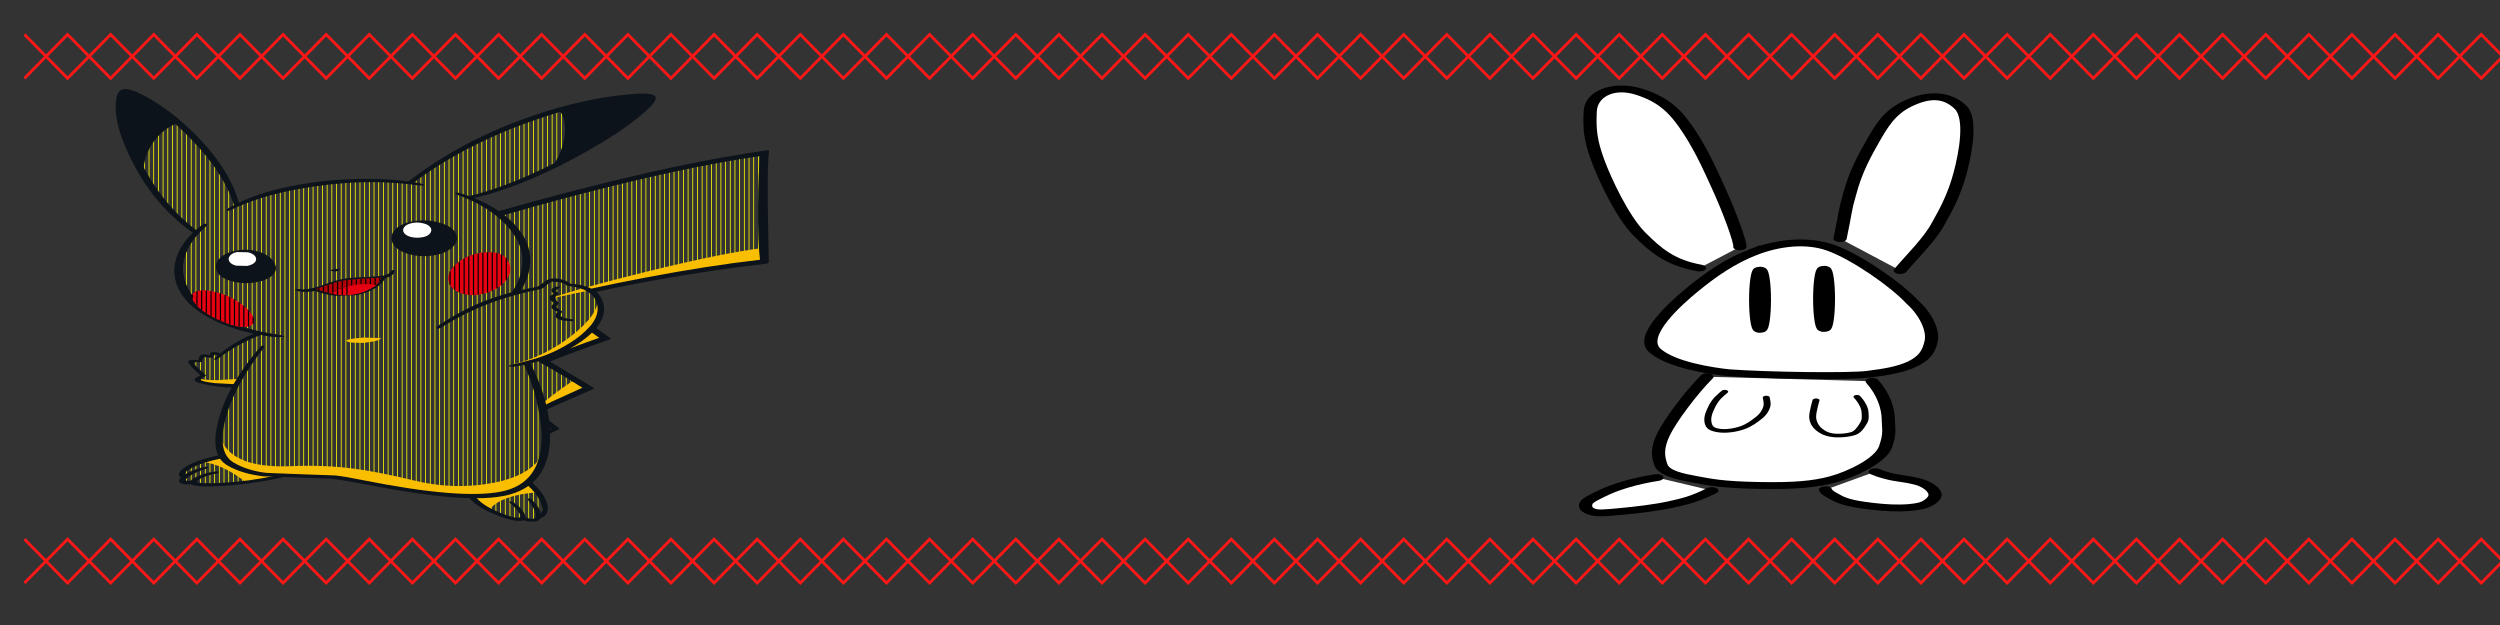 <?xml version="1.0" encoding="UTF-8" standalone="no"?>
<!-- Created with Inkscape (http://www.inkscape.org/) -->

<svg
   xmlns:dc="http://purl.org/dc/elements/1.1/"
   xmlns:cc="http://creativecommons.org/ns#"
   xmlns:rdf="http://www.w3.org/1999/02/22-rdf-syntax-ns#"
   xmlns:svg="http://www.w3.org/2000/svg"
   xmlns="http://www.w3.org/2000/svg"
   xmlns:sodipodi="http://sodipodi.sourceforge.net/DTD/sodipodi-0.dtd"
   xmlns:inkscape="http://www.inkscape.org/namespaces/inkscape"
   width="3200"
   height="800"
   id="svg2825"
   version="1.1"
   inkscape:version="0.91 r13725"
   sodipodi:docname="Frohe Ostern Pikatchu.svg">
  <rect width="100%" height="100%" fill="#333333" stroke="none"/>
  <sodipodi:namedview
     id="base"
     pagecolor="#ffffff"
     bordercolor="#666666"
     borderopacity="1.0"
     inkscape:pageopacity="0.0"
     inkscape:pageshadow="2"
     inkscape:zoom="0.4171875"
     inkscape:cx="1600"
     inkscape:cy="400"
     inkscape:document-units="px"
     inkscape:current-layer="layer5"
     showgrid="false"
     inkscape:window-width="1680"
     inkscape:window-height="987"
     inkscape:window-x="-8"
     inkscape:window-y="-8"
     inkscape:window-maximized="1"
     inkscape:snap-text-baseline="false" />
  <defs
     id="defs2827">
    <inkscape:perspective
       id="perspective2833"
       inkscape:persp3d-origin="372.04724 : 350.78739 : 1"
       inkscape:vp_z="744.09448 : 526.18109 : 1"
       inkscape:vp_y="0 : 1000 : 0"
       inkscape:vp_x="0 : 526.18109 : 1"
       sodipodi:type="inkscape:persp3d" />
    <inkscape:perspective
       inkscape:vp_z="744.09448 : 526.18109 : 1"
       inkscape:vp_y="0 : 1000 : 0"
       inkscape:vp_x="0 : 526.18109 : 1"
       sodipodi:type="inkscape:persp3d"
       id="perspective10"
       inkscape:persp3d-origin="372.04724 : 350.78739 : 1" />
    <inkscape:perspective
       sodipodi:type="inkscape:persp3d"
       inkscape:vp_x="0 : 526.18109 : 1"
       inkscape:vp_y="0 : 1000 : 0"
       inkscape:vp_z="744.09448 : 526.18109 : 1"
       inkscape:persp3d-origin="372.04724 : 350.78739 : 1"
       id="perspective27353" />
    <inkscape:perspective
       sodipodi:type="inkscape:persp3d"
       inkscape:vp_x="0 : 0.5 : 1"
       inkscape:vp_y="0 : 1000 : 0"
       inkscape:vp_z="1 : 0.5 : 1"
       inkscape:persp3d-origin="0.5 : 0.33333333 : 1"
       id="perspective6460" />
    <inkscape:perspective
       sodipodi:type="inkscape:persp3d"
       inkscape:vp_x="0 : 0.5 : 1"
       inkscape:vp_y="0 : 1000 : 0"
       inkscape:vp_z="1 : 0.5 : 1"
       inkscape:persp3d-origin="0.5 : 0.33333333 : 1"
       id="perspective23322" />
    <inkscape:perspective
       sodipodi:type="inkscape:persp3d"
       inkscape:vp_x="0 : 0.5 : 1"
       inkscape:vp_y="0 : 1000 : 0"
       inkscape:vp_z="1 : 0.5 : 1"
       inkscape:persp3d-origin="0.5 : 0.33333333 : 1"
       id="perspective23344" />
    <inkscape:perspective
       sodipodi:type="inkscape:persp3d"
       inkscape:vp_x="0 : 0.5 : 1"
       inkscape:vp_y="0 : 1000 : 0"
       inkscape:vp_z="1 : 0.5 : 1"
       inkscape:persp3d-origin="0.5 : 0.33333333 : 1"
       id="perspective23344-6" />
    <inkscape:perspective
       sodipodi:type="inkscape:persp3d"
       inkscape:vp_x="0 : 0.5 : 1"
       inkscape:vp_y="0 : 1000 : 0"
       inkscape:vp_z="1 : 0.5 : 1"
       inkscape:persp3d-origin="0.5 : 0.33333333 : 1"
       id="perspective23375" />
    <inkscape:perspective
       sodipodi:type="inkscape:persp3d"
       inkscape:vp_x="0 : 0.5 : 1"
       inkscape:vp_y="0 : 1000 : 0"
       inkscape:vp_z="1 : 0.5 : 1"
       inkscape:persp3d-origin="0.5 : 0.33333333 : 1"
       id="perspective23375-0" />
    <inkscape:perspective
       sodipodi:type="inkscape:persp3d"
       inkscape:vp_x="0 : 0.5 : 1"
       inkscape:vp_y="0 : 1000 : 0"
       inkscape:vp_z="1 : 0.5 : 1"
       inkscape:persp3d-origin="0.5 : 0.33333333 : 1"
       id="perspective23375-9" />
    <inkscape:perspective
       sodipodi:type="inkscape:persp3d"
       inkscape:vp_x="0 : 0.5 : 1"
       inkscape:vp_y="0 : 1000 : 0"
       inkscape:vp_z="1 : 0.5 : 1"
       inkscape:persp3d-origin="0.5 : 0.33333333 : 1"
       id="perspective23375-91" />
    <inkscape:perspective
       sodipodi:type="inkscape:persp3d"
       inkscape:vp_x="0 : 0.5 : 1"
       inkscape:vp_y="0 : 1000 : 0"
       inkscape:vp_z="1 : 0.5 : 1"
       inkscape:persp3d-origin="0.5 : 0.33333333 : 1"
       id="perspective23375-3" />
    <inkscape:perspective
       sodipodi:type="inkscape:persp3d"
       inkscape:vp_x="0 : 0.5 : 1"
       inkscape:vp_y="0 : 1000 : 0"
       inkscape:vp_z="1 : 0.5 : 1"
       inkscape:persp3d-origin="0.5 : 0.33333333 : 1"
       id="perspective23375-5" />
    <inkscape:perspective
       sodipodi:type="inkscape:persp3d"
       inkscape:vp_x="0 : 0.5 : 1"
       inkscape:vp_y="0 : 1000 : 0"
       inkscape:vp_z="1 : 0.5 : 1"
       inkscape:persp3d-origin="0.5 : 0.33333333 : 1"
       id="perspective23375-8" />
    <inkscape:perspective
       sodipodi:type="inkscape:persp3d"
       inkscape:vp_x="0 : 0.5 : 1"
       inkscape:vp_y="0 : 1000 : 0"
       inkscape:vp_z="1 : 0.5 : 1"
       inkscape:persp3d-origin="0.5 : 0.33333333 : 1"
       id="perspective23375-4" />
    <inkscape:perspective
       sodipodi:type="inkscape:persp3d"
       inkscape:vp_x="0 : 0.5 : 1"
       inkscape:vp_y="0 : 1000 : 0"
       inkscape:vp_z="1 : 0.5 : 1"
       inkscape:persp3d-origin="0.5 : 0.33333333 : 1"
       id="perspective23375-38" />
    <inkscape:perspective
       sodipodi:type="inkscape:persp3d"
       inkscape:vp_x="0 : 0.5 : 1"
       inkscape:vp_y="0 : 1000 : 0"
       inkscape:vp_z="1 : 0.5 : 1"
       inkscape:persp3d-origin="0.5 : 0.33333333 : 1"
       id="perspective23375-80" />
    <inkscape:perspective
       sodipodi:type="inkscape:persp3d"
       inkscape:vp_x="0 : 0.5 : 1"
       inkscape:vp_y="0 : 1000 : 0"
       inkscape:vp_z="1 : 0.5 : 1"
       inkscape:persp3d-origin="0.5 : 0.33333333 : 1"
       id="perspective23375-03" />
    <inkscape:perspective
       sodipodi:type="inkscape:persp3d"
       inkscape:vp_x="0 : 0.5 : 1"
       inkscape:vp_y="0 : 1000 : 0"
       inkscape:vp_z="1 : 0.5 : 1"
       inkscape:persp3d-origin="0.5 : 0.33333333 : 1"
       id="perspective23375-6" />
    <inkscape:perspective
       sodipodi:type="inkscape:persp3d"
       inkscape:vp_x="0 : 0.5 : 1"
       inkscape:vp_y="0 : 1000 : 0"
       inkscape:vp_z="1 : 0.5 : 1"
       inkscape:persp3d-origin="0.5 : 0.33333333 : 1"
       id="perspective23375-1" />
    <inkscape:perspective
       sodipodi:type="inkscape:persp3d"
       inkscape:vp_x="0 : 0.5 : 1"
       inkscape:vp_y="0 : 1000 : 0"
       inkscape:vp_z="1 : 0.5 : 1"
       inkscape:persp3d-origin="0.5 : 0.33333333 : 1"
       id="perspective23375-88" />
  </defs>
  <g
     style="display:inline"
     inkscape:label="6 Farbe Gelb"
     id="layer7"
     inkscape:groupmode="layer">
    <g
       style="fill:none;stroke:#ffff00"
       id="g3812">
      <path
         style="display:inline;fill:none;stroke:#ffff00;stroke-linecap:round;stroke-linejoin:round"
         d="m 718.367,139.811 c -23.945,5.807 -55.801,18.025 -95.57,36.65 -43.934,20.707 -76.52,39.934 -97.758,57.684 -31.233,-4.93 -67.567,-5.039 -109.002,-0.328 -45.391,5.149 -82.975,14.901 -112.75,29.254 -2.29,-14.353 -11.971,-32.978 -29.045,-55.877 -16.241,-21.913 -32.586,-39.061 -49.035,-51.441 -9.994,3.725 -19.156,10.08 -27.484,19.064 -11.035,11.942 -17.074,25.966 -18.115,42.072 5.622,11.066 15.096,24.652 28.422,40.758 16.033,18.954 30.503,32.266 43.412,39.936 -10.203,10.189 -16.969,20.871 -20.301,32.047 -4.373,14.134 -2.81,27.883 4.686,41.25 7.704,13.915 21.237,26.076 40.602,36.484 17.282,9.422 36.23,15.943 56.844,19.559 -8.12,2.958 -16.658,6.793 -25.611,11.504 -10.411,5.369 -18.74,10.682 -24.986,15.941 -7.704,-3.725 -11.763,-3.013 -12.18,2.137 -9.37,-2.63 -13.95,-0.712 -13.742,5.752 -7.079,-0.329 -11.141,-0.056 -12.182,0.82 -0.416,0.657 1.25,2.958 4.998,6.902 l 11.242,10.848 c -4.581,1.753 -6.871,3.779 -6.871,6.08 0.416,1.534 5.31,3.179 14.68,4.932 10.619,1.863 21.447,2.738 32.482,2.629 -10.619,17.749 -17.281,35.224 -19.988,52.426 -3.351,21.681 1.235,37.415 13.75,47.211 -4.588,-2.854 -8.339,-6.1 -11.252,-9.74 -12.701,2.082 -24.57,5.533 -35.605,10.354 -13.742,5.916 -17.595,10.956 -11.557,15.119 -2.915,2.301 -3.747,4.383 -2.498,6.246 1.458,2.301 6.455,2.902 14.992,1.807 4.373,3.068 19.26,3.617 44.662,1.645 25.194,-2.082 46.952,-5.533 65.275,-10.354 -5.946,-0.304 -11.532,-0.778 -16.838,-1.383 11.975,1.329 25.068,1.856 39.326,1.547 19.989,-0.438 39.457,0.492 58.404,2.793 14.783,1.863 37.791,5.752 69.023,11.668 37.34,7.296 68.801,11.108 94.404,11.445 6.269,8.395 18.316,16.086 36.148,23.068 17.49,6.793 27.486,8.381 29.984,4.766 3.123,1.972 7.078,3.014 11.867,3.123 5.414,0 8.225,-1.588 8.434,-4.766 7.496,-2.301 9.995,-7.78 7.496,-16.436 -2.499,-8.436 -9.163,-17.365 -19.99,-26.787 -5.195,4.836 -13.976,8.805 -26.266,11.926 2.65,-0.769 5.169,-1.617 7.527,-2.559 37.566,-14.799 50.12,-49.797 37.682,-104.982 l 58.201,-26.164 -57.467,-33.855 c 16.241,-7.231 42.371,-17.146 78.393,-29.746 l -18.234,-12.848 c 8.338,-9.781 12.13,-19.852 11.363,-30.211 -0.625,-6.902 -4.892,-12.709 -12.805,-17.42 -0.089,-0.055 -0.182,-0.106 -0.271,-0.16 26.126,-5.871 57.212,-11.954 93.344,-18.248 51.221,-8.875 94.739,-15.393 130.553,-19.557 -1.457,-15.448 -1.979,-39.606 -1.562,-72.475 0.208,-25.419 0.73,-47.497 1.562,-66.232 -97.726,13.75 -211.412,39.967 -341.023,78.625 -10.393,-7.903 -23.1,-15.049 -38.141,-21.432 16.866,-3.177 37.272,-9.587 61.217,-19.229 21.238,-8.436 39.561,-16.983 54.969,-25.639 5.83,-10.189 9.37,-22.185 10.619,-35.99 1.249,-15.668 -1.562,-26.406 -8.434,-32.213 z M 338.068,607.322 c 0.27,0.035 0.533,0.075 0.805,0.109 -0.272,-0.035 -0.535,-0.074 -0.805,-0.109 z"
         id="path48183"
         inkscape:connector-curvature="0" />
      <path
         style="fill:none;stroke:#ffff00;stroke-width:1"
         d="m 184.746,194.744 0,31.221 m 6,9.134 0,-51.438 m 6,-7.698 0,67.338 m 6,7.733 0,-81.115 m 6,-4.964 0,93.497 m 6,6.729 0,-104.242 m 6,-3.187 0,114.03 m 6,5.944 0,-120.757 m 6,4.839 0,121.665 m 0,80.974 0,-39.446 m 6,-157.922 0,121.502 m 0,87.042 0,-62.428 m 0,286.371 0,18.684 m 6,-325.098 0,-120.368 m 0,132.191 0,78.328 m 0,80.737 0,-1.032 m 0,133.225 0,22.026 m 6,-321.12 0,-118.215 m 0,119.427 0,91.111 m 0,81.654 0,-8.889 m 0,131.4 0,25.136 m 6,-224.146 0,-209.113 m 0,276.754 0,14.648 m 0,11.882 0,-5.87 m 0,108.342 0,28.807 m 6,-221.022 0,-206.495 m 0,262.889 0,35.171 m 0,129.951 0,-31.254 m 6,-389.114 0,202.739 m 0,88.926 0,-35.764 m 0,131.503 0,32.98 m 6,-214.172 0,-198.513 m 0,244.186 0,40.689 m 0,127.782 0,-34.464 m 6,-369.837 0,193.354 m 0,83.88 0,-39.855 m 0,96.53 0,18.87 m 0,51.266 0,-35.372 m 6,-359.592 0,187.183 m 0,81.5 0,-42.815 m 0,73.634 0,60.424 m 0,34.685 0,-32.169 m 6,-352.255 0,179.637 m 0,79.207 0,-47.336 m 0,63.152 0,81.994 m 0,27.417 0,-26.908 m 6,-344.714 0,169.575 m 0,76.9 0,-51.094 m 0,55.246 0,120.432 m 6,-199.333 0,-157.271 m 0,177.587 0,178.42 m 6,-196.807 0,-161.888 m 0,177.19 0,180.908 m 6,-194.543 0,-166.124 m 0,176.827 0,183.057 m 6,-192.384 0,-169.816 m 0,176.371 0,185.004 m 6,-190.27 0,-173.331 m 0,176.15 0,186.626 m 6,-1.086 0,-363.677 m 6,-1.954 0,364.543 m 6,-5.036 0,-361.199 m 0,361.246 0,3.783 m 6,-3.337 0,-363.385 m 0,363.437 0,1.884 m 6,-1.546 0,-365.249 m 0,365.352 0,0.043 m 6,0.064 0,-366.887 m 6,-1.329 0,368.356 m 6,-0.039 0,-369.506 m 6,-1.189 0,370.655 m 6,-0.029 0,-371.623 m 6,-0.971 0,372.565 m 6,0.127 0,-373.619 m 6,-0.773 0,374.572 m 6,0.244 0,-375.59 m 6,-0.697 0,376.682 m 6,0.395 0,-377.681 m 6,-0.604 0,378.875 m 6,0.616 0,-379.948 m 6,-0.441 0,381.152 m 6,0.913 0,-382.43 m 6,-0.266 0,383.61 m 6,0.913 0,-384.782 m 6,-0.08 0,385.775 m 6,1.045 0,-386.901 m 6,0.066 0,387.92 m 6,1.085 0,-388.885 m 6,0.227 0,389.743 m 6,1.085 0,-390.493 m 6,0.415 0,391.163 m 6,1.085 0,-391.683 m 6,0.634 0,392.123 m 6,1.075 0,-392.383 m 6,-0.768 0,394.226 m 6,1.075 0,-400.05 m 6,-4.366 0,405.378 m 6,0.853 0,-410.443 m 6,-3.955 0,415.251 m 6,0.853 0,-419.913 m 6,-3.666 0,424.329 m 6,0.589 0,-428.45 m 6,-3.425 0,432.464 m 6,0.589 0,-436.391 m 6,-3.222 0,440.051 m 6,0.354 0,-443.604 m 6,-3.047 0,446.845 m 6,-383.305 0,-66.587 m 0,69.813 0,382.045 m 6,-386.618 0,-68.189 m 0,75.49 0,385.062 m 6,-393.925 0,-69.524 m 0,81.519 0,386.28 m 6,-399.997 0,-70.698 m 0,87.712 0,386.498 m 6,-405.275 0,-71.64 m 0,94.043 0,385.86 m 6,-410.298 0,-72.308 m 0,100.85 0,384.378 m 6,-414.954 0,-72.977 m 0,105.178 0,385.255 m 6,-419.615 0,-73.521 m 0,106.137 0,389.11 m 6,-424.023 0,-73.858 m 0,107.028 0,359.443 m 0,33.394 0,-33.305 m 6,-469.011 0,74.011 m 0,392.835 0,-359.112 m 0,359.524 0,36.51 m 6,-432.16 0,-74.058 m 0,108.44 0,358.179 m 0,40.13 0,-39.312 m 6,-469.888 0,74.033 m 0,391.694 0,-356.58 m 0,357.823 0,41.165 m 6,-436.584 0,-73.993 m 0,109.844 0,354.149 m 0,48.515 0,-47.234 m 6,-467.494 0,73.529 m 0,387.19 0,-350.4 m 0,362.201 0,42.534 m 6,-444.207 0,-73.046 m 0,110.817 0,344.699 m 0,59.41 0,-33.547 m 6,-483.417 0,72.246 m 0,374.191 0,-335.23 m 0,381.166 0,19.543 m 6,-442.593 0,-71.297 m 0,111.531 0,204.582 m 0,59.582 0,-55.61 m 6,-321.916 0,70.077 m 0,245.333 0,-203.698 m 0,213.738 0,49.378 m 6,-307.96 0,-68.55 m 0,111.744 0,202.873 m 0,59.195 0,-43.146 m 6,-331.775 0,62.632 m 0,250.749 0,-202.179 m 0,224.107 0,36.914 m 6,-327.489 0,-35.402 m 0,100.221 0,201.484 m 0,58.49 0,-30.682 m 6,-230.941 0,200.833 m 0,58.093 0,-24.45 m 6,-236.051 0,200.188 m 0,57.616 0,-18.218 m 6,-241.135 0,199.516 m 0,57.139 0,-11.986 m 6,-246.218 0,198.844 m 0,56.663 0,-5.754 m 6,-251.301 0,198.24 m 6,-69.102 0,-130.686 m 0,135.743 0,38.964 m 0,22.948 0,-15.335 m 6,-183.868 0,130.936 m 0,33.275 0,-19.129 m 0,43.014 0,8.974 m 6,-67.433 0,-131.185 m 0,193.871 0,2.614 m 6,-66.555 0,-131.451 m 6,-1.44 0,131.679 m 6,-1.212 0,-131.908 m 6,-1.44 0,132.137 m 6,-1.13 0,-132.447 m 6,-1.44 0,132.783 m 6,-1.105 0,-133.118 m 6,-1.438 0,133.452 m 6,-1.105 0,-133.671 m 6,-1.324 0,133.891 m 6,-1.105 0,-134.111 m 6,-1.324 0,134.331 m 6,-1.07 0,-134.585 m 6,-1.324 0,134.901 m 6,-1.008 0,-135.212 m 6,-1.2 0,135.404 m 6,-1.008 0,-135.595 m 6,-1.2 0,135.787 m 6,-0.995 0,-135.992 m 6,-1.2 0,136.253 m 6,-0.938 0,-136.515 m 6,-1.158 0,136.735 m 6,-0.938 0,-136.862 m 6,-1.066 0,136.989 m 6,-0.896 0,-137.16 m 6,-1.066 0,137.37 m 6,-0.855 0,-137.581 m 6,-1.066 0,137.791 m 6,-0.855 0,-137.881 m 6,-0.921 0,137.978 m 6,-0.756 0,-138.144 m 6,-0.921 0,138.309 m 6,-0.756 0,-138.475 m 6,-0.921 0,138.64"
         id="path3815"
         inkscape:connector-curvature="0" />
    </g>
  </g>
  <g
     style="display:inline"
     inkscape:label="7 Farbe Orange"
     id="layer4"
     inkscape:groupmode="layer">
    <g
       transform="matrix(2.792,0,0,1.469,-921.805,-298.943)"
       id="g6486"
       style="display:inline">
      <path
         style="fill:#f9be00;stroke-linecap:round;stroke-linejoin:round"
         inkscape:connector-curvature="0"
         id="path48093"
         d="m 680.593,431.066 c -11.857,2.535 -27.666,7.122 -47.427,13.758 -18.345,6.189 -35.384,12.528 -51.119,19.016 8.874,-6.04 23.937,-14.019 45.19,-23.937 23.341,-10.887 40.977,-17.673 52.908,-20.358 l 0.447,11.521 z" />
      <path
         style="fill:#f9be00;stroke-linecap:round;stroke-linejoin:round"
         inkscape:connector-curvature="0"
         id="path48095"
         d="m 577.684,517.755 c 11.782,-14.541 19.761,-23.676 23.937,-27.405 l 6.376,7.83 -30.313,19.575 z" />
      <path
         style="fill:#f9be00;stroke-linecap:round;stroke-linejoin:round"
         inkscape:connector-curvature="0"
         id="path48097"
         d="m 593.792,534.422 6.04,7.159 -9.62,7.718 -11.857,9.732 0.671,-4.474 c 6.935,-10.44 11.857,-17.151 14.765,-20.134 z" />
      <path
         style="fill:#f9be00;stroke-linecap:round;stroke-linejoin:round"
         inkscape:connector-curvature="0"
         id="path48121"
         d="m 421.308,533.303 c 1.193,0.895 3.878,1.38 8.054,1.454 l 10.291,-1.119 -1.566,6.152 c -4.101,0.149 -8.166,-0.485 -12.192,-1.902 -4.251,-1.491 -5.779,-3.02 -4.586,-4.586 z" />
      <path
         style="fill:#f9be00;stroke-linecap:round;stroke-linejoin:round"
         inkscape:connector-curvature="0"
         id="path48123"
         d="m 488.982,500.417 c -0.075,-1.044 2.498,-1.976 7.718,-2.796 l 8.054,0.447 c 0.075,0.895 -0.932,1.827 -3.02,2.796 l -4.922,1.454 -4.81,-0.224 c -2.013,-0.373 -3.02,-0.932 -3.02,-1.678 z" />
      <path
         style="fill:#f9be00;stroke-linecap:round;stroke-linejoin:round"
         inkscape:connector-curvature="0"
         id="path48125"
         d="m 430.816,582.185 c 2.685,19.911 13.647,29.083 32.886,27.517 9.694,-0.82 19.053,-0.149 28.076,2.013 7.755,1.864 17.114,5.332 28.076,10.403 12.379,5.817 24.609,6.488 36.689,2.013 15.436,-5.667 23.863,-19.314 25.28,-40.94 -0.149,16.928 -2.386,29.344 -6.711,37.248 -6.935,12.901 -19.799,17.636 -38.591,14.206 -6.264,-1.119 -18.046,-4.549 -35.347,-10.291 -14.169,-4.698 -23.453,-6.786 -27.852,-6.264 -13.87,1.641 -24.609,-0.336 -32.215,-5.928 -8.427,-6.189 -11.857,-16.182 -10.291,-29.978 z" />
      <path
         style="fill:#f9be00;stroke-linecap:round;stroke-linejoin:round"
         inkscape:connector-curvature="0"
         id="path48127"
         d="m 442.785,623.572 c -6.935,-10.365 -13.609,-16.257 -20.022,-17.673 0.373,-0.522 1.939,-1.305 4.698,-2.349 l 5.034,-1.79 c 1.491,4.325 5.183,8.166 11.074,11.521 5.369,3.057 10.365,4.586 14.989,4.586 -4.698,2.535 -9.955,4.437 -15.772,5.705 z" />
      <path
         style="fill:#f9be00;stroke-linecap:round;stroke-linejoin:round"
         inkscape:connector-curvature="0"
         id="path48129"
         d="m 563.143,637.219 c -4.251,2.759 -7.084,6.264 -8.501,10.515 l -4.586,-5.593 c -1.491,-2.237 -2.535,-4.362 -3.132,-6.376 10.887,1.119 19.389,-2.685 25.503,-11.409 2.461,3.803 3.952,6.562 4.474,8.277 -4.996,0.298 -9.582,1.827 -13.758,4.586 z" />
      <path
         style="fill:#f9be00;stroke-linecap:round;stroke-linejoin:round"
         inkscape:connector-curvature="0"
         id="path48185"
         d="m 592.561,495.496 c 8.277,-12.453 12.118,-23.304 11.521,-32.55 4.176,11.26 1.268,23.602 -8.725,37.025 -9.396,12.752 -19.575,19.873 -30.537,21.365 10.142,-4.698 19.389,-13.311 27.741,-25.839 z" />
    </g>
  </g>
  <g
     inkscape:groupmode="layer"
     id="layer2"
     inkscape:label="1 Schwarz"
     style="display:inline">
    <g
       transform="matrix(2.792,0,0,1.469,-921.805,-298.943)"
       id="g3484">
      <path
         style="fill:#0d131a;stroke-linecap:round;stroke-linejoin:round"
         d="m 600.345,488.45 c -2.422,4.89 -4.252,7.797 -6.44,10.737 -5.88,7.897 -12.946,14.047 -19.239,17.333 -6.293,3.286 -7.879,3.97 -9.509,4.591 -1.342,0.522 -1.901,1.081 -1.678,1.678 l 2.35,0.223 c 1.581,-0.499 3.126,-1.052 4.635,-1.658 3.124,13.413 5.328,26.059 6.576,39.498 1.248,13.438 1.406,17.498 1.428,21.446 0.224,28.263 -5.966,44.78 -18.568,49.553 -12.304,4.698 -33.407,1.38 -63.311,-9.955 -5.518,-2.163 -9.806,-3.542 -12.863,-4.139 l -15.213,-1.008 -16.33,-1.23 c -5.817,-1.342 -10.776,-4.324 -14.877,-8.947 -5.071,-5.667 -6.377,-18.046 -3.916,-37.137 2.61,-19.463 8.426,-40.232 17.449,-62.305 0.671,-1.491 0.747,-2.349 0.225,-2.572 -0.597,-0.224 -1.231,0.409 -1.902,1.9 -9.843,21.924 -16.143,43.103 -18.902,63.535 -2.759,19.985 -1.38,32.999 4.139,39.039 4.325,4.847 9.843,8.016 16.555,9.508 l 17.561,1.117 13.871,1.008 c 3.057,0.671 7.457,2.051 13.199,4.139 13.796,5.071 24.944,8.538 33.445,10.402 14.019,3.132 24.794,3.244 32.326,0.336 13.796,-5.369 20.806,-22.483 21.029,-51.342 0.005,-0.965 -0.017,-1.945 -0.027,-2.918 l 4.389,-4.131 -4.828,-7.156 c -0.218,-3.258 -0.513,-6.561 -0.889,-9.91 1.635,-1.43 3.724,-3.196 6.277,-5.305 l 14.764,-12.191 c 0.522,-0.447 0.561,-0.894 0.113,-1.342 l -19.91,-22.707 c 6.488,-5.071 15.622,-11.485 27.404,-19.24 0.597,-0.373 0.67,-0.82 0.223,-1.342 -2.3,-3.041 -4.389,-5.833 -6.416,-8.555 2.809,-6.44 3.982,-12.836 3.508,-19.186 -0.387,-5.156 -1.571,-9.299 -3.545,-12.436 7.854,-3.267 16.62,-6.578 26.365,-9.938 18.643,-6.339 35.981,-11.222 52.014,-14.652 l 0.781,-1.006 -0.447,-49.553 c -0.149,-24.236 0.039,-39.933 0.561,-47.092 0.112,-0.671 -0.07,-1.028 -0.545,-1.07 -0.158,-0.014 -0.351,0.007 -0.574,0.062 -25.354,6.711 -56.302,19.166 -92.842,37.361 -10.557,5.245 -20.518,10.439 -29.912,15.586 -0.21,-0.273 -0.411,-0.552 -0.625,-0.822 -4.922,-6.115 -10.513,-10.998 -16.777,-14.652 -1.342,-0.746 -2.163,-0.895 -2.461,-0.447 -0.373,0.447 0.074,1.119 1.342,2.014 6.121,4.312 11.339,9.475 15.672,15.477 l 2.352,3.475 c 2.993,4.732 5.491,9.932 7.48,15.611 3.505,9.769 4.586,20.47 3.244,32.104 -0.745,6.445 -2.178,12.425 -4.301,17.939 -3.151,1.56 -6.161,3.291 -9.012,5.215 -8.65,5.817 -16.889,13.796 -24.719,23.938 -0.82,1.193 -1.008,1.977 -0.561,2.35 0.522,0.373 1.23,0.036 2.125,-1.008 7.159,-8.576 14.616,-15.622 22.371,-21.141 2.499,-1.769 5.148,-3.448 7.943,-5.037 l 4.479,-2.395 c 3.353,-1.701 6.886,-3.291 10.621,-4.76 0.671,-0.224 1.567,-1.344 2.686,-3.357 1.119,-1.864 2.012,-2.907 2.684,-3.131 l 3.469,0.559 c 1.342,0.597 2.273,1.38 2.795,2.35 0.298,0.671 0.933,1.045 1.902,1.119 2.657,0.625 4.885,1.761 6.705,3.387 l 2.342,2.701 c 1.955,2.911 3.121,6.765 3.48,11.584 0.337,5.176 -0.598,10.471 -2.803,15.885 m 77.412,-146.98 c -0.597,8.65 -0.931,23.229 -1.006,43.736 -0.075,20.955 0.223,36.503 0.895,46.645 -15.884,3.43 -33.483,8.65 -52.797,15.66 -8.936,3.208 -17.117,6.375 -24.566,9.504 -2.457,-2.425 -5.672,-3.884 -9.662,-4.359 -1.119,-1.79 -2.498,-3.057 -4.139,-3.803 -1.566,-0.746 -3.058,-0.931 -4.475,-0.559 -1.119,0.224 -2.349,1.416 -3.691,3.578 l -2.797,3.58 c -2.588,0.837 -5.087,1.782 -7.512,2.818 1.686,-4.649 2.89,-9.723 3.598,-15.234 1.566,-12.304 0.521,-23.638 -3.133,-34.004 -2.025,-5.786 -4.732,-11.163 -8.104,-16.141 8.896,-4.921 18.266,-9.868 28.127,-14.844 34.974,-17.673 64.728,-29.867 89.262,-36.578 z m -77.141,153.906 c 1.106,1.495 2.157,2.933 3.314,4.482 -4.466,2.941 -8.915,6.029 -13.346,9.254 1.945,-2.033 3.787,-4.216 5.516,-6.568 1.731,-2.396 3.231,-4.784 4.516,-7.168 z m -24.404,24.828 c -0.123,0.272 -0.019,0.575 0.314,0.908 4.773,4.773 11.336,12.193 19.688,22.26 l -13.982,12.08 -2.625,2.531 c -1.487,-11.443 -3.873,-23.404 -7.162,-35.885 1.282,-0.593 2.541,-1.22 3.768,-1.895 z m 5.096,58.148 0.477,0.701 -0.4,1.359 c -0.017,-0.682 -0.052,-1.374 -0.076,-2.061 z"
         id="path48101"
         inkscape:connector-curvature="0"
         sodipodi:nodetypes="ccccccccccccccccccccccccccccccccccccccccccccccccccccccccccccccccccccccccccccccccccccccccccccccccccscccccccccc" />
      <path
         style="fill:#0d131a;stroke-linecap:round;stroke-linejoin:round"
         inkscape:connector-curvature="0"
         id="path48103"
         d="m 398.042,290.462 c 3.952,4.623 8.352,10.85 13.199,18.68 -4.549,2.535 -8.538,8.389 -11.969,17.562 -2.908,7.755 -4.586,15.287 -5.034,22.595 -3.43,-10.291 -6.078,-23.676 -7.942,-40.157 -1.939,-16.853 -1.678,-25.615 0.783,-26.286 2.386,-0.671 6.04,1.864 10.962,7.606 z" />
      <path
         style="fill:#0d131a;stroke-linecap:round;stroke-linejoin:round"
         inkscape:connector-curvature="0"
         id="path48111"
         d="m 590.436,321.111 c 0.373,-8.874 -0.634,-16.368 -3.02,-22.483 7.755,-4.027 15.697,-7.345 23.826,-9.955 10.067,-3.207 15.921,-3.579 17.562,-1.119 2.088,3.132 -2.61,12.155 -14.094,27.069 -10.589,13.647 -20.209,24.161 -28.859,31.544 2.685,-8.277 4.213,-16.629 4.586,-25.056 z" />
      <path
         style="fill:#0d131a;stroke-linecap:round;stroke-linejoin:round"
         inkscape:connector-curvature="0"
         id="path48131"
         d="m 430.704,428.941 c 1.79,-3.803 4.735,-6.264 8.837,-7.383 3.505,-0.969 6.861,-0.373 10.067,1.79 3.132,2.163 5.257,5.295 6.376,9.396 1.193,3.952 0.858,7.532 -1.007,10.738 -1.715,2.983 -4.362,5.034 -7.942,6.152 -3.579,1.044 -7.122,0.671 -10.626,-1.119 -3.43,-1.79 -5.63,-4.437 -6.6,-7.942 -1.193,-4.101 -0.895,-7.979 0.895,-11.633 z" />
      <path
         style="fill:#ffffff;stroke-linecap:round;stroke-linejoin:round"
         inkscape:connector-curvature="0"
         id="path48133"
         d="m 435.626,426.256 c 0.671,-1.566 1.752,-2.61 3.244,-3.132 l 5.034,0.224 c 1.566,0.746 2.647,1.902 3.244,3.468 0.597,1.715 0.597,3.356 0,4.922 -0.671,1.641 -1.902,2.796 -3.691,3.468 l -5.034,-0.224 c -1.566,-0.746 -2.61,-1.976 -3.132,-3.691 -0.522,-1.79 -0.41,-3.468 0.336,-5.034 z" />
      <path
         style="fill:#0d131a;stroke-linecap:round;stroke-linejoin:round"
         inkscape:connector-curvature="0"
         id="path48135"
         d="m 511.241,403.773 c 1.79,-3.803 4.586,-6.301 8.389,-7.494 4.176,-1.342 8.24,-0.895 12.192,1.342 4.101,2.237 6.6,5.63 7.494,10.179 0.82,3.803 0.261,7.457 -1.678,10.962 -1.864,3.505 -4.549,5.854 -8.054,7.047 -4.101,1.417 -8.016,1.156 -11.745,-0.783 -3.579,-1.864 -6.003,-4.661 -7.271,-8.389 -1.491,-4.623 -1.268,-8.911 0.671,-12.864 z" />
      <path
         style="fill:#ffffff;stroke-linecap:round;stroke-linejoin:round"
         inkscape:connector-curvature="0"
         id="path48137"
         d="m 515.38,401.648 c 0.597,-1.715 1.752,-2.946 3.468,-3.691 1.641,-0.746 3.318,-0.746 5.034,0 1.715,0.671 2.908,1.864 3.579,3.579 0.597,1.566 0.597,3.207 0,4.922 -0.597,1.864 -1.752,3.095 -3.468,3.691 -1.79,0.671 -3.468,0.671 -5.034,0 -1.641,-0.671 -2.796,-1.827 -3.468,-3.468 -0.671,-1.641 -0.708,-3.318 -0.112,-5.034 z" />
      <path
         style="fill:#0d131a;stroke-linecap:round;stroke-linejoin:round"
         inkscape:connector-curvature="0"
         id="path48139"
         d="m 482.606,439.903 -1.119,-0.783 c -0.075,-0.298 0.708,-0.671 2.349,-1.119 l 2.461,-0.447 -0.671,1.454 -1.454,1.007 -1.566,-0.112 z" />
      <path
         style="fill:#0d131a;stroke-linecap:round;stroke-linejoin:round"
         inkscape:connector-curvature="0"
         id="path48145"
         d="m 386.968,281.178 c 1.79,-0.447 4.4,0.969 7.83,4.251 8.949,8.501 17.636,20.992 26.063,37.472 9.993,19.612 16.331,39.187 19.016,58.725 l -2.237,2.013 c -3.057,-19.612 -9.843,-39.56 -20.358,-59.844 -7.979,-15.511 -15.996,-27.703 -24.049,-36.577 -2.312,-2.386 -3.99,-3.542 -5.034,-3.468 -1.342,0.149 -2.051,2.125 -2.125,5.928 -0.373,12.975 2.274,30.425 7.942,52.349 6.861,26.547 15.735,47.465 26.622,62.752 l -1.119,2.796 c -11.857,-15.287 -21.365,-36.13 -28.524,-62.528 -6.264,-23.192 -8.762,-41.76 -7.494,-55.705 0.373,-4.922 1.529,-7.644 3.468,-8.166 z" />
      <path
         style="fill:#0d131a;stroke-linecap:round;stroke-linejoin:round"
         inkscape:connector-curvature="0"
         id="path48147"
         d="m 400.279,327.822 c -2.685,7.457 -4.176,15.921 -4.474,25.392 l -2.349,-5.705 c 0.671,-9.023 2.461,-16.965 5.369,-23.826 2.834,-6.786 6.562,-11.969 11.186,-15.548 l 1.678,2.349 c -4.847,3.803 -8.65,9.582 -11.409,17.338 z" />
      <path
         style="fill:#0d131a;stroke-linecap:round;stroke-linejoin:round"
         inkscape:connector-curvature="0"
         id="path48149"
         d="m 543.904,374.914 c 14.094,-5.966 30.313,-18.456 48.658,-37.472 15.362,-16.033 26.436,-29.978 33.222,-41.835 2.163,-3.729 2.834,-6.152 2.013,-7.271 l -8.389,-0.224 c -13.05,2.535 -27.703,9.172 -43.96,19.911 -21.626,14.243 -40.306,32.625 -56.04,55.146 l -2.573,-0.783 c 16.555,-24.385 35.459,-43.55 56.712,-57.495 15.884,-10.44 30.947,-16.853 45.19,-19.239 6.413,-1.119 10.254,-0.708 11.521,1.23 1.119,1.79 0.41,5.108 -2.125,9.955 -7.084,13.274 -18.419,27.89 -34.005,43.848 -17.599,17.972 -33.557,29.94 -47.875,35.906 l -2.349,-1.678 z" />
      <path
         style="fill:#0d131a;stroke-linecap:round;stroke-linejoin:round"
         inkscape:connector-curvature="0"
         id="path48151"
         d="m 592.114,314.623 c 0.298,9.247 -1.007,18.941 -3.915,29.083 l -4.139,3.468 c 3.356,-10.515 5.071,-20.656 5.145,-30.425 0,-8.128 -0.895,-13.721 -2.685,-16.779 l 2.237,-1.566 c 1.939,3.356 3.057,8.762 3.356,16.219 z" />
      <path
         style="fill:#0d131a;stroke-linecap:round;stroke-linejoin:round"
         inkscape:connector-curvature="0"
         id="path48155"
         d="m 429.138,514.735 c 5.369,-9.172 11.559,-16.257 18.568,-21.253 l 3.244,1.007 c -7.755,5.369 -14.579,12.379 -20.47,21.029 -0.82,1.268 -1.454,1.79 -1.902,1.566 -0.447,-0.298 -0.261,-1.081 0.559,-2.349 z" />
      <path
         style="fill:#0d131a;stroke-linecap:round;stroke-linejoin:round"
         inkscape:connector-curvature="0"
         id="path48157"
         d="m 480.928,453.326 c -6.413,4.623 -11.372,5.742 -14.877,3.356 -0.671,-0.447 -0.858,-0.858 -0.559,-1.23 l 1.566,-0.112 c 2.759,1.044 6.898,-0.41 12.416,-4.362 3.207,-2.312 6.003,-3.84 8.389,-4.586 2.386,-0.82 5.779,-1.305 10.179,-1.454 l 7.494,-1.119 c 2.013,-0.746 3.281,-2.013 3.803,-3.803 0.373,-0.895 0.783,-1.268 1.23,-1.119 0.447,0.075 0.597,0.597 0.447,1.566 -0.895,4.549 -5.22,6.972 -12.975,7.271 l -9.396,1.342 c -2.237,0.746 -4.81,2.163 -7.718,4.251 z" />
      <path
         style="fill:#0d131a;stroke-linecap:round;stroke-linejoin:round"
         inkscape:connector-curvature="0"
         id="path48159"
         d="m 473.657,456.234 2.461,-1.678 c 5.966,4.623 11.484,6.04 16.555,4.251 2.685,-0.969 5.034,-2.685 7.047,-5.145 2.013,-2.461 3.393,-5.22 4.139,-8.277 l 3.02,-0.559 c -0.522,3.505 -2.088,6.749 -4.698,9.732 -2.461,2.834 -5.369,4.884 -8.725,6.152 l -9.62,0.559 c -3.505,-0.746 -6.898,-2.424 -10.179,-5.034 z" />
      <path
         style="fill:#0d131a;stroke-linecap:round;stroke-linejoin:round"
         inkscape:connector-curvature="0"
         id="path48161"
         d="m 413.702,620.216 c -2.386,-2.163 -2.013,-5.295 1.119,-9.396 3.43,-4.474 8.986,-8.128 16.667,-10.962 l 1.007,2.685 c -6.562,2.61 -11.447,5.556 -14.653,8.837 -2.759,2.908 -3.579,5.071 -2.461,6.488 l -1.678,2.349 z" />
      <path
         style="fill:#0d131a;stroke-linecap:round;stroke-linejoin:round"
         inkscape:connector-curvature="0"
         id="path48163"
         d="m 415.492,616.301 c 2.461,-2.61 5.183,-4.549 8.166,-5.817 1.044,-0.522 1.678,-0.522 1.902,0 0.298,0.447 -0.075,0.969 -1.119,1.566 -2.535,1.491 -4.735,3.281 -6.6,5.369 -2.013,2.163 -2.796,3.803 -2.349,4.922 l 3.803,0.336 1.007,2.461 -4.586,0.447 c -1.79,-0.224 -2.871,-0.858 -3.244,-1.902 -0.746,-2.013 0.261,-4.474 3.02,-7.383 z" />
      <path
         style="fill:#0d131a;stroke-linecap:round;stroke-linejoin:round"
         inkscape:connector-curvature="0"
         id="path48165"
         d="m 431.823,624.243 c 8.352,-0.82 16.741,-2.983 25.168,-6.488 l 4.586,0.671 c -8.277,4.101 -17.562,6.861 -27.852,8.277 -10.142,1.342 -15.623,0.634 -16.443,-2.125 -0.447,-1.417 0.485,-3.207 2.796,-5.369 2.461,-2.386 5.332,-3.99 8.613,-4.81 1.044,-0.224 1.641,-0.112 1.79,0.336 0.149,0.522 -0.261,0.969 -1.23,1.342 -2.461,0.969 -4.586,2.2 -6.376,3.691 -1.715,1.491 -2.461,2.685 -2.237,3.579 0.298,1.268 4.027,1.566 11.186,0.895 z" />
      <path
         style="fill:#0d131a;stroke-linecap:round;stroke-linejoin:round"
         inkscape:connector-curvature="0"
         id="path48167"
         d="m 557.774,652.319 c -6.488,-4.847 -10.887,-10.403 -13.199,-16.667 l 3.244,-0.224 c 2.013,5.444 5.742,10.291 11.186,14.541 4.847,3.803 7.979,5.295 9.396,4.474 0.671,-0.447 0.559,-1.902 -0.336,-4.362 -0.82,-2.461 -2.125,-5.145 -3.915,-8.054 -0.522,-0.746 -0.559,-1.268 -0.112,-1.566 0.373,-0.224 0.858,3e-5 1.454,0.671 2.312,2.759 3.952,5.891 4.922,9.396 0.969,3.654 0.746,5.854 -0.671,6.6 -2.163,1.119 -6.152,-0.485 -11.969,-4.81 z" />
      <path
         style="fill:#0d131a;stroke-linecap:round;stroke-linejoin:round"
         inkscape:connector-curvature="0"
         id="path48169"
         d="m 575.671,650.753 c -0.373,-2.983 -1.454,-6.674 -3.244,-11.074 -0.447,-1.044 -0.41,-1.678 0.112,-1.902 0.447,-0.224 0.932,0.149 1.454,1.119 2.61,4.922 3.99,9.284 4.139,13.087 0.075,3.281 -0.708,5.257 -2.349,5.928 l -3.02,0.112 c -1.342,-0.298 -2.535,-1.007 -3.579,-2.125 l 1.119,-2.461 c 1.864,1.864 3.356,2.535 4.474,2.013 0.895,-0.447 1.193,-2.013 0.895,-4.698 z" />
      <path
         style="fill:#0d131a;stroke-linecap:round;stroke-linejoin:round"
         inkscape:connector-curvature="0"
         id="path48171"
         d="m 578.132,641.805 c -1.119,-5.369 -3.318,-10.85 -6.6,-16.443 l 2.013,-2.461 c 4.101,6.786 6.6,13.423 7.494,19.911 0.895,7.084 -0.559,11.447 -4.362,13.087 l 0.336,-3.132 c 1.864,-1.79 2.237,-5.444 1.119,-10.962 z" />
      <path
         style="fill:#0d131a;stroke-linecap:round;stroke-linejoin:round"
         inkscape:connector-curvature="0"
         id="path48173"
         d="m 489.877,451.536 c 4.325,-1.715 8.688,-1.976 13.087,-0.783 l -1.007,2.013 c -3.281,-1.044 -6.898,-0.82 -10.85,0.671 -3.952,1.491 -6.562,3.617 -7.83,6.376 l -2.237,-0.671 c 1.566,-3.356 4.512,-5.891 8.837,-7.606 z" />
      <path
         style="fill:#0d131a;stroke-linecap:round;stroke-linejoin:round"
         inkscape:connector-curvature="0"
         id="path48175"
         d="m 411.241,427.487 c 1.79,-10.067 5.593,-19.239 11.409,-27.517 0.82,-1.193 1.491,-1.641 2.013,-1.342 0.522,0.373 0.41,1.156 -0.336,2.349 -5.071,8.65 -8.277,17.599 -9.62,26.846 -1.342,9.321 -0.746,18.568 1.79,27.741 2.759,9.993 7.718,18.419 14.877,25.28 7.084,6.711 15.846,11.521 26.286,14.43 2.013,0.597 2.946,1.156 2.796,1.678 l -3.244,0.336 c -10.738,-2.088 -20.172,-6.823 -28.3,-14.206 -8.128,-7.383 -13.609,-16.219 -16.443,-26.51 -2.61,-9.396 -3.02,-19.09 -1.23,-29.083 z" />
      <path
         style="fill:#0d131a;stroke-linecap:round;stroke-linejoin:round"
         inkscape:connector-curvature="0"
         id="path48177"
         d="m 466.275,364.735 c 9.918,-3.356 19.799,-5.145 29.642,-5.369 10.067,-0.298 19.09,1.044 27.069,4.027 1.342,0.522 1.939,1.044 1.79,1.566 l -2.349,0.224 c -17.301,-4.773 -35.645,-3.803 -55.034,2.908 -12.304,4.176 -22.67,10.216 -31.096,18.121 -1.044,0.969 -1.752,1.268 -2.125,0.895 -0.447,-0.447 -0.186,-1.193 0.783,-2.237 7.905,-8.949 18.345,-15.66 31.32,-20.134 z" />
      <path
         style="fill:#0d131a;stroke-linecap:round;stroke-linejoin:round"
         inkscape:connector-curvature="0"
         id="path48181"
         d="m 429.698,510.485 2.013,1.23 -1.342,1.678 c -0.895,-0.671 -1.529,-0.932 -1.902,-0.783 l -0.447,1.342 -0.671,1.454 -1.678,-0.447 -1.678,-0.336 c -0.522,0.224 -0.82,0.969 -0.895,2.237 l -0.447,2.125 -2.013,0 -1.678,0.336 c -0.298,0.447 0.559,2.424 2.573,5.928 l 3.132,5.481 -1.23,1.566 c -0.895,0.895 -1.305,1.641 -1.23,2.237 0.149,0.895 2.274,1.827 6.376,2.796 l 9.62,1.007 -0.559,2.685 c -3.207,0.298 -6.972,-0.298 -11.298,-1.79 -4.325,-1.417 -6.637,-2.834 -6.935,-4.251 -0.224,-1.342 0.671,-2.796 2.685,-4.362 -4.251,-7.084 -6.115,-11.26 -5.593,-12.528 0.224,-0.522 0.895,-0.858 2.013,-1.007 l 2.796,0.224 c -0.149,-0.969 -0.075,-1.939 0.224,-2.908 0.224,-0.969 0.597,-1.603 1.119,-1.902 l 1.678,-0.224 c 0.746,0.149 1.38,0.41 1.902,0.783 0.149,-1.715 0.671,-2.685 1.566,-2.908 l 1.902,0.336 z" />
      <path
         style="fill:#0d131a;stroke-linecap:round;stroke-linejoin:round"
         inkscape:connector-curvature="0"
         id="path48189"
         d="m 583.501,454.668 1.342,-1.23 2.013,-0.336 c 0.373,0.224 0.186,0.746 -0.559,1.566 -0.82,0.969 -1.23,1.603 -1.23,1.902 0,0.522 0.224,1.119 0.671,1.79 l 0.671,1.342 -0.895,1.23 c -0.597,0.671 -0.895,1.417 -0.895,2.237 0,0.969 0.298,1.902 0.895,2.796 l 0.895,1.678 -0.559,1.342 c -0.447,0.746 -0.634,1.417 -0.559,2.013 0.075,0.597 0.522,1.342 1.342,2.237 l 1.342,1.678 -0.559,1.678 c -0.298,0.895 -0.373,1.715 -0.224,2.461 l 1.79,1.566 3.02,1.007 c 0.969,0.075 1.454,0.373 1.454,0.895 l -1.23,0.895 -4.139,-0.671 c -1.641,-0.671 -2.647,-1.566 -3.02,-2.685 -0.224,-0.597 -0.261,-1.38 -0.112,-2.349 0.149,-1.044 0.485,-1.864 1.007,-2.461 l -1.902,-1.566 c -0.597,-0.746 -0.932,-1.491 -1.007,-2.237 -0.298,-1.342 0.224,-2.61 1.566,-3.803 -1.417,-1.193 -2.237,-2.573 -2.461,-4.139 -0.149,-1.641 0.597,-3.02 2.237,-4.139 -0.969,-0.746 -1.454,-1.752 -1.454,-3.02 -0.075,-0.522 0.112,-1.081 0.559,-1.678 z" />
      <path
         style="fill:#0d131a;stroke-linecap:round;stroke-linejoin:round"
         inkscape:connector-curvature="0"
         id="path48191"
         d="m 411.241,427.487 c 1.79,-10.067 5.593,-19.239 11.409,-27.517 0.82,-1.193 1.491,-1.641 2.013,-1.342 0.522,0.373 0.41,1.156 -0.336,2.349 -5.071,8.65 -8.277,17.599 -9.62,26.846 -1.342,9.321 -0.746,18.568 1.79,27.741 2.759,9.993 7.718,18.419 14.877,25.28 7.084,6.711 15.846,11.521 26.286,14.43 2.013,0.597 2.946,1.156 2.796,1.678 l -3.244,0.336 c -10.738,-2.088 -20.172,-6.823 -28.3,-14.206 -8.128,-7.383 -13.609,-16.219 -16.443,-26.51 -2.61,-9.396 -3.02,-19.09 -1.23,-29.083 z" />
    </g>
  </g>
  <g
     inkscape:groupmode="layer"
     id="layer5"
     inkscape:label="4 Farbe Rot"
     style="display:inline">
    <g
       style="display:inline"
       inkscape:label="1-Red"
       id="layer3"
       transform="translate(31.308,-204.816)">
      <g
         style="stroke:#ff1717;stroke-opacity:1"
         id="g7818"
         transform="matrix(1,0,0,1.188,0,-52.548)">
        <path
           sodipodi:nodetypes="ccccccccccccccccccccccccccccccccccccccccccccccccccccccccccc"
           id="path24415"
           d="M -1.3298023e-6,301.005 55.168,253.802 l 55.168,47.204 55.168,-47.204 55.168,47.204 55.168,-47.204 55.168,47.204 55.168,-47.204 55.168,47.204 55.168,-47.204 55.168,47.204 55.168,-47.204 55.168,47.204 55.168,-47.204 55.168,47.204 55.168,-47.204 55.168,47.204 55.168,-47.204 55.168,47.204 55.168,-47.204 55.168,47.204 55.168,-47.204 55.168,47.204 55.168,-47.204 55.168,47.204 55.168,-47.204 55.168,47.204 55.168,-47.204 55.168,47.204 55.168,-47.204 55.168,47.204 55.168,-47.204 55.168,47.204 55.168,-47.204 55.168,47.204 55.168,-47.204 55.168,47.204 55.168,-47.204 55.168,47.204 55.169,-47.204 55.168,47.204 55.168,-47.204 55.169,47.204 55.169,-47.204 55.168,47.204 55.168,-47.204 55.169,47.204 55.169,-47.204 55.168,47.204 55.169,-47.204 55.168,47.204 55.168,-47.204 55.169,47.204 55.169,-47.204 55.168,47.204 55.168,-47.204 55.169,47.204 55.168,-47.204 55.168,47.204"
           style="display:inline;fill:none;stroke:#ff1717;stroke-width:3.304;stroke-linecap:butt;stroke-linejoin:miter;stroke-miterlimit:4;stroke-dasharray:none;stroke-opacity:1"
           inkscape:connector-curvature="0" />
        <path
           inkscape:connector-curvature="0"
           sodipodi:nodetypes="ccccccccccccccccccccccccccccccccccccccccccccccccccccccccccc"
           id="path23965"
           d="M -1.3298023e-6,253.802 55.168,301.005 l 55.168,-47.204 55.168,47.204 55.168,-47.204 55.168,47.204 55.168,-47.204 55.168,47.204 55.168,-47.204 55.168,47.204 55.168,-47.204 55.168,47.204 55.168,-47.204 55.168,47.204 55.168,-47.204 55.168,47.204 55.168,-47.204 55.168,47.204 55.168,-47.204 55.168,47.204 55.168,-47.204 55.168,47.204 55.168,-47.204 55.168,47.204 55.168,-47.204 55.168,47.204 55.168,-47.204 55.168,47.204 55.168,-47.204 55.168,47.204 55.168,-47.204 55.168,47.204 55.168,-47.204 55.168,47.204 55.168,-47.204 55.168,47.204 55.168,-47.204 55.168,47.204 55.168,-47.204 55.169,47.204 55.168,-47.204 55.168,47.204 55.169,-47.204 55.169,47.204 55.168,-47.204 55.168,47.204 55.169,-47.204 55.169,47.204 55.168,-47.204 55.169,47.204 55.168,-47.204 55.168,47.204 55.169,-47.204 55.169,47.204 55.168,-47.204 55.168,47.204 55.169,-47.204 55.168,47.204 55.168,-47.204"
           style="display:inline;fill:none;stroke:#ff1717;stroke-width:3.304;stroke-linecap:butt;stroke-linejoin:miter;stroke-miterlimit:4;stroke-dasharray:none;stroke-opacity:1" />
      </g>
      <g
         style="stroke:#ff1717;stroke-opacity:1"
         transform="matrix(1,0,0,1.188,0,593.452)"
         id="g7843">
        <path
           inkscape:connector-curvature="0"
           style="display:inline;fill:none;stroke:#ff1717;stroke-width:3.304;stroke-linecap:butt;stroke-linejoin:miter;stroke-miterlimit:4;stroke-dasharray:none;stroke-opacity:1"
           d="M -1.3298023e-6,301.005 55.168,253.802 l 55.168,47.204 55.168,-47.204 55.168,47.204 55.168,-47.204 55.168,47.204 55.168,-47.204 55.168,47.204 55.168,-47.204 55.168,47.204 55.168,-47.204 55.168,47.204 55.168,-47.204 55.168,47.204 55.168,-47.204 55.168,47.204 55.168,-47.204 55.168,47.204 55.168,-47.204 55.168,47.204 55.168,-47.204 55.168,47.204 55.168,-47.204 55.168,47.204 55.168,-47.204 55.168,47.204 55.168,-47.204 55.168,47.204 55.168,-47.204 55.168,47.204 55.168,-47.204 55.168,47.204 55.168,-47.204 55.168,47.204 55.168,-47.204 55.168,47.204 55.168,-47.204 55.168,47.204 55.169,-47.204 55.168,47.204 55.168,-47.204 55.169,47.204 55.169,-47.204 55.168,47.204 55.168,-47.204 55.169,47.204 55.169,-47.204 55.168,47.204 55.169,-47.204 55.168,47.204 55.168,-47.204 55.169,47.204 55.169,-47.204 55.168,47.204 55.168,-47.204 55.169,47.204 55.168,-47.204 55.168,47.204"
           id="path7845"
           sodipodi:nodetypes="ccccccccccccccccccccccccccccccccccccccccccccccccccccccccccc" />
        <path
           style="display:inline;fill:none;stroke:#ff1717;stroke-width:3.304;stroke-linecap:butt;stroke-linejoin:miter;stroke-miterlimit:4;stroke-dasharray:none;stroke-opacity:1"
           d="M -1.3298023e-6,253.802 55.168,301.005 l 55.168,-47.204 55.168,47.204 55.168,-47.204 55.168,47.204 55.168,-47.204 55.168,47.204 55.168,-47.204 55.168,47.204 55.168,-47.204 55.168,47.204 55.168,-47.204 55.168,47.204 55.168,-47.204 55.168,47.204 55.168,-47.204 55.168,47.204 55.168,-47.204 55.168,47.204 55.168,-47.204 55.168,47.204 55.168,-47.204 55.168,47.204 55.168,-47.204 55.168,47.204 55.168,-47.204 55.168,47.204 55.168,-47.204 55.168,47.204 55.168,-47.204 55.168,47.204 55.168,-47.204 55.168,47.204 55.168,-47.204 55.168,47.204 55.168,-47.204 55.168,47.204 55.168,-47.204 55.169,47.204 55.168,-47.204 55.168,47.204 55.169,-47.204 55.169,47.204 55.168,-47.204 55.168,47.204 55.169,-47.204 55.169,47.204 55.168,-47.204 55.169,47.204 55.168,-47.204 55.168,47.204 55.169,-47.204 55.169,47.204 55.168,-47.204 55.168,47.204 55.169,-47.204 55.168,47.204 55.168,-47.204"
           id="path7847"
           sodipodi:nodetypes="ccccccccccccccccccccccccccccccccccccccccccccccccccccccccccc"
           inkscape:connector-curvature="0" />
      </g>
    </g>
    <g
       transform="matrix(2.792,0,0,1.469,-921.805,-298.943)"
       id="g6507"
       style="display:inline">
      <g
         id="g4794">
        <path
           style="fill:#e50012;stroke-linecap:round;stroke-linejoin:round"
           inkscape:connector-curvature="0"
           id="path48143"
           d="m 428.691,457.8 c 3.952,1.715 7.532,4.623 10.738,8.725 3.281,4.176 5.481,8.315 6.6,12.416 1.119,4.325 0.634,7.233 -1.454,8.725 -2.013,1.417 -4.884,1.007 -8.613,-1.23 -3.207,-1.864 -6.637,-4.81 -10.291,-8.837 -3.207,-3.654 -5.444,-7.42 -6.711,-11.298 -1.268,-3.952 -1.081,-6.749 0.559,-8.389 2.013,-1.864 5.071,-1.902 9.172,-0.112 z" />
        <path
           id="path4797"
           d="m 418.311,460.166 0,3.508 m 2.149,6.214 0,-12.657 m 2.149,-0.619 0,16.961 m 2.149,2.892 0,-19.797 m 2.149,0.513 0,21.708 m 2.149,2.16 0,-23.059 m 2.149,1.121 0,23.891 m 2.149,1.704 0,-24.14 m 2.149,1.77 0,23.798 m 2.149,1.157 0,-22.816 m 2.149,2.562 0,21.071 m 2.149,0.294 0,-18.314 m 2.149,3.865 0,13.918 m 2.149,-2.479 0,-5.47"
           style="fill:none;stroke:#000000;stroke-width:0.544"
           inkscape:connector-curvature="0" />
      </g>
      <g
         id="g4799">
        <path
           style="fill:#b50005;stroke-linecap:round;stroke-linejoin:round"
           inkscape:connector-curvature="0"
           id="path48117"
           d="m 482.27,459.59 -7.383,-4.139 7.606,-4.922 c 1.491,-1.119 3.729,-2.125 6.711,-3.02 l 6.264,-1.119 9.508,-1.007 c -0.224,2.163 -1.044,4.325 -2.461,6.488 l -12.304,0.671 c -4.251,1.566 -6.898,3.915 -7.942,7.047 z" />
        <path
           id="path4802"
           d="m 476.33,454.518 0,1.742 m 2.149,1.205 0,-4.337 m 2.149,-1.39 0,6.932 m 2.149,-0.285 0,-8.015 m 2.149,-1.225 0,6.449 m 2.149,-1.551 0,-5.756 m 2.149,-0.78 0,5.489 m 2.149,-0.683 0,-5.19 m 0,5.357 0,7.842 m 2.149,-8.712 0,-4.871 m 0,5.624 0,7.293 m 2.149,-8.364 0,-4.922 m 0,5.876 0,6.369 m 2.149,-7.423 0,-5.05 m 0,5.986 0,4.99 m 2.149,-5.794 0,-5.41 m 0,6.096 0,3.148 m 2.149,-3.323 0,-6.148 m 0,6.207 0,0.83 m 2.149,-4.323 0,-2.94"
           style="fill:none;stroke:#000000;stroke-width:0.544"
           inkscape:connector-curvature="0" />
      </g>
      <g
         id="g4804">
        <path
           style="fill:#e50012;stroke-linecap:round;stroke-linejoin:round"
           inkscape:connector-curvature="0"
           id="path48119"
           d="m 482.159,459.478 c 1.491,-2.908 4.213,-5.183 8.166,-6.823 4.325,-1.79 8.464,-2.013 12.416,-0.671 -6.115,8.054 -12.975,10.552 -20.582,7.494 z" />
        <path
           id="path4807"
           d="m 482.777,458.533 0,1.139 m 2.149,0.676 0,-4.361 m 2.149,-1.622 0,6.279 m 2.149,-8.2e-4 0,-7.444"
           style="fill:none;stroke:#000000;stroke-width:0.544"
           inkscape:connector-curvature="0" />
      </g>
      <g
         id="g4809">
        <path
           style="fill:#e50012;stroke-linecap:round;stroke-linejoin:round"
           inkscape:connector-curvature="0"
           id="path48141"
           d="m 547.371,425.138 c 3.729,-2.088 7.271,-2.461 10.626,-1.119 2.834,1.119 4.698,4.064 5.593,8.837 0.969,4.773 0.597,9.433 -1.119,13.982 -1.864,5.145 -4.773,8.986 -8.725,11.521 -3.952,2.535 -7.606,2.983 -10.962,1.342 -3.356,-1.566 -5.556,-4.586 -6.6,-9.06 -1.119,-4.698 -0.559,-9.471 1.678,-14.318 2.386,-5.145 5.556,-8.874 9.508,-11.186 z" />
        <path
           id="path4812"
           d="m 536.498,439.953 0,11.817 m 2.149,4.527 0,-21.427 m 2.149,-3.507 0,27.087 m 2.149,1.304 0,-31.003 m 2.149,-1.997 0,33.7 m 2.149,0.125 0,-35.351 m 2.149,-1.002 0,36.018 m 2.149,-0.74 0,-35.926 m 2.149,-0.273 0,35.084 m 2.149,-1.651 0,-33.299 m 2.149,0.577 0,30.566 m 2.149,-2.852 0,-26.332 m 2.149,3.125 0,18.784"
           style="fill:none;stroke:#000000;stroke-width:0.544"
           inkscape:connector-curvature="0" />
      </g>
    </g>
  </g>
  <g
     transform="translate(0,-252.362)"
     id="layer1"
     inkscape:groupmode="layer"
     inkscape:label="2 Bild 1"
     style="display:inline"
     sodipodi:insensitive="true">
    <g
       id="g5270"
       transform="matrix(1.913,0,0,0.994,-1701.967,22.306)"
       style="display:inline">
      <path
         style="fill:#ffffff;stroke:#000000;stroke-width:8.822;stroke-linecap:round"
         inkscape:connector-curvature="0"
         id="path2383"
         sodipodi:nodetypes="czzzzzzz"
         d="m 2026.804,576.552 c -19.886,-7.069 -29.198,-22.601 -40.352,-44.068 -11.153,-21.467 -23.285,-71.206 -27.838,-95.473 -4.553,-24.268 -5.527,-38.061 -4.907,-62.217 0.607,-23.68 16.344,-35.277 32.85,-25.11 16.809,10.353 24.664,25.772 33.58,51.962 8.975,26.36 15.366,54.848 20.833,78.053 5.467,23.205 13.493,64.017 12.843,69.648" />
      <path
         style="fill:#ffffff;stroke:#000000;stroke-width:8.822;stroke-linecap:round"
         inkscape:connector-curvature="0"
         id="path2385"
         sodipodi:nodetypes="cczzzzcc"
         d="m 2120.88,538.711 c 3.88,-35.43 3.155,-35.93 6.128,-55.31 4.1,-30.502 10.02,-50.902 17.076,-74.558 7.056,-23.656 12.991,-37.495 26.319,-47.451 13.21,-9.868 23.987,-5.553 31.256,8.576 7.395,14.373 3.184,58.044 -0.418,84.102 -3.61,26.12 -8.808,45.523 -14.578,64.995 -5.569,20.271 -17.262,41.905 -25.527,60.712" />
      <path
         style="fill:#ffffff;stroke:#000000;stroke-width:8.822;stroke-linecap:round"
         inkscape:connector-curvature="0"
         id="path2393"
         sodipodi:nodetypes="czzzzzzzc"
         d="m 2031.815,716.593 c -10.603,20.274 -24.582,56.45 -29.014,74.023 -4.432,17.573 -3.925,27.86 -1.839,39.24 2.086,11.381 13.867,15.758 23.173,19.015 9.307,3.258 17.353,6.795 41.892,7.679 24.546,0.885 37.736,-1.438 50.059,-7.806 12.514,-6.467 31.914,-24.285 35.186,-41.794 3.271,-17.509 2.012,-22.468 1.88,-35.846 -0.132,-13.379 -2.908,-31.726 -10.814,-48.682" />
      <path
         style="fill:none;stroke:#000000;stroke-width:4.643;stroke-linecap:round"
         inkscape:connector-curvature="0"
         id="path2395"
         sodipodi:nodetypes="czzzzzzz"
         d="m 2043.703,735.819 c -3.006,4.981 -5.784,8.78 -8.448,18.578 -2.602,9.571 -3.369,15.955 -2.606,21.983 0.763,6.028 2.689,8.22 7.37,9.543 4.681,1.323 10.865,-0.51 15.595,-3.742 4.73,-3.232 7.861,-8.162 10.898,-12.607 3.036,-4.445 4.765,-10.177 5.365,-14.672 0.6,-4.495 -0.238,-9.445 -0.391,-11.548" />
      <path
         style="fill:none;stroke:#000000;stroke-width:4.643;stroke-linecap:round"
         inkscape:connector-curvature="0"
         id="path2397"
         sodipodi:nodetypes="czzzzzzz"
         d="m 2104.815,746.876 c 0.131,-1.196 -2.235,14.387 -2.275,20.843 -0.042,6.455 1.722,12.829 4.385,16.88 2.662,4.052 4.839,5.91 8.129,7.077 3.291,1.168 8.425,0.749 11.664,-0.546 3.238,-1.294 5.382,-1.978 8.358,-10.317 2.947,-8.26 2.751,-9.29 2.541,-18.297 -0.211,-9.016 -4.584,-18.476 -5.452,-20.141" />
      <path
         style="fill:#ffffff;stroke:#000000;stroke-width:8.822;stroke-linecap:round"
         inkscape:connector-curvature="0"
         id="path2399"
         sodipodi:nodetypes="czzzzzz"
         d="m 1998.32,846.385 c -16.136,4.754 -28.511,13.031 -34.426,18.347 -6.009,5.401 -12.247,10.878 -12.989,14.869 -0.71,3.826 -0.368,7.86 3.604,10.594 3.972,2.734 8.934,1.827 19.555,-0.066 10.649,-1.898 23.993,-5.001 33.21,-8.864 9.363,-3.924 16.302,-6.987 27.794,-18.085" />
      <path
         style="fill:#ffffff;stroke:#000000;stroke-width:8.822;stroke-linecap:round"
         inkscape:connector-curvature="0"
         id="path2401"
         sodipodi:nodetypes="ccccccczc"
         d="m 2111.08,862.105 c 0.669,3.891 4.78,7.38 7.204,10.132 6.184,6.754 15.357,9.152 23.953,11.151 8.831,1.906 16.154,2.892 25.354,1.585 6.428,-1.281 9.621,-2.571 12.966,-6.692 2.894,-3.668 4.966,-8.604 3.356,-13.262 -1.489,-5.509 -6.474,-11.478 -11.887,-13.77 -8.464,-4.026 -12.137,-3.292 -19.551,-7.188 -7.551,-3.967 -5.851,-4.035 -8.076,-5.154" />
      <path
         style="fill:#ffffff;stroke:#000000;stroke-width:8.822;stroke-linecap:round"
         inkscape:connector-curvature="0"
         id="path2403"
         sodipodi:nodetypes="czzczczczz"
         d="m 2062.706,556.139 c -15.397,11.491 -28.269,28.84 -39.983,47.22 -11.644,18.27 -36.534,60.864 -25.846,79.269 10.751,18.513 37.201,26.353 49.209,28.768 26.973,3.763 80.939,5.063 93.526,2.025 12.586,-3.038 21.691,-6.028 29.936,-13.425 7.925,-7.788 10.697,-15.4 12.307,-29.343 1.609,-13.943 -3.828,-35.266 -12.69,-50.383 -10.729,-22.314 -36.859,-57.23 -53.747,-69.251 -17.05,-12.137 -37.198,-6.457 -52.712,5.12 z" />
      <ellipse
         style="fill:#f6b417;stroke:#000000;stroke-width:8.822;stroke-linecap:round;stroke-linejoin:round"
         ry="38.141"
         rx="2.921"
         cy="617.466"
         cx="2067.331"
         id="path3185" />
      <ellipse
         style="fill:#f6b417;stroke:#000000;stroke-width:8.822;stroke-linecap:round;stroke-linejoin:round"
         ry="38.141"
         rx="2.921"
         cy="616.308"
         cx="2110.177"
         id="path3187" />
    </g>
  </g>
  <g
     inkscape:groupmode="layer"
     id="layer8"
     inkscape:label="3 Farbe Grün"
     sodipodi:insensitive="true"
     style="display:none">
    <g
       id="text3513"
       style="font-style:normal;font-variant:normal;font-weight:normal;font-stretch:normal;font-size:325.351px;line-height:125%;font-family:'Comic Sans MS';-inkscape-font-specification:'Comic Sans MS, Normal';text-align:start;letter-spacing:0px;word-spacing:0px;writing-mode:lr-tb;text-anchor:start;display:inline;fill:none;fill-opacity:1;stroke:#008000;stroke-width:1px;stroke-linecap:butt;stroke-linejoin:miter;stroke-opacity:1"
       transform="matrix(0.695,-0.719,0.719,0.695,523.547,2216.05)">
      <g
         id="g3570"
         style="fill:none;stroke:#008000">
        <path
           id="path3469"
           style="fill:none;stroke:#008000"
           d="m 2818.579,380.634 q -11.756,0 -36.221,-1.906 -23.829,-1.747 -36.221,-1.589 l -11.279,0 q 0.477,21.923 4.289,71.171 3.495,45.911 3.495,71.329 0,5.56 1.112,16.839 1.112,11.279 1.112,16.998 0,10.803 -3.495,18.587 -4.448,10.485 -13.821,10.485 -6.355,0 -11.438,-4.448 -5.084,-4.448 -5.084,-11.438 0,-2.383 0.794,-7.149 0.794,-4.766 0.794,-7.149 0,-7.784 -1.112,-23.353 -0.953,-15.569 -0.953,-23.512 0,-22.717 -3.654,-63.863 -3.813,-44.482 -4.289,-63.863 l -14.457,0.159 q -34.791,0 -54.649,-5.084 -12.868,-3.336 -12.868,-15.727 0,-6.513 4.13,-11.438 4.766,-5.56 12.232,-5.084 5.56,0.318 25.418,2.86 15.886,1.906 25.736,1.906 9.532,0 28.913,-0.318 19.381,-0.477 28.913,-0.477 12.232,0 36.221,1.748 24.147,1.747 36.38,1.747 6.831,0 11.438,4.766 4.607,4.607 4.607,11.597 0,6.831 -4.607,11.597 -4.607,4.607 -11.438,4.607 z"
           inkscape:connector-curvature="0" />
        <path
           id="path3573"
           d="m 2625.236,345.242 0,23.404 m 6,3.471 0,-30.768 m 6,-0.725 0,32.991 m 6,1.229 0,-33.645 m 6,0.656 0,33.829 m 6,0.749 0,-33.846 m 6,0.732 0,33.617 m 6,0.392 0,-33.385 m 6,0.597 0,33.109 m 6,0.116 0,-32.769 m 6,0.252 0,32.633 m 6,0.022 0,-32.567 m 6,-0.066 0,32.567 m 6,12.222 0,-44.855 m 6,-0.066 0,127.677 m 6,104.35 0,-232.093 m 6,-0.089 0,236.318 m 6,1.222 0,-237.64 m 6,-0.099 0,236.565 m 6,-204.208 0,-32.456 m 0,105.011 0,126.239 m 6,-198.793 0,-32.555 m 6,0.139 0,32.522 m 6,0.125 0,-32.474 m 6,0.243 0,32.43 m 6,0.364 0,-32.42 m 6,0.374 0,32.41 m 6,0.364 0,-32.4 m 6,0.372 0,32.424 m 6,0.403 0,-32.455 m 6,0.371 0,32.487 m 6,0.347 0,-32.524 m 6,0.172 0,32.543 m 6,0.191 0,-32.563 m 6,0.748 0,31.172 m 6,-3.277 0,-24.505"
           style="fill:none;stroke:#008000;stroke-width:1"
           inkscape:connector-curvature="0" />
      </g>
      <g
         id="g3575"
         style="fill:none;stroke:#008000">
        <path
           id="path3471"
           style="fill:none;stroke:#008000"
           d="m 2905,590.651 q -26.689,0 -45.911,-19.699 -21.447,-21.923 -22.559,-58.938 -0.953,-35.903 18.11,-63.227 22.241,-32.249 61.957,-32.249 31.773,0 48.136,29.072 13.027,23.512 12.55,56.555 -0.477,35.268 -18.428,60.209 -20.334,28.278 -53.855,28.278 z m 9.532,-141.865 q -23.353,-0.159 -36.38,22.241 -10.326,17.952 -10.326,40.987 0,23.035 12.55,35.903 10.485,10.644 24.624,10.644 16.522,0 28.436,-12.074 13.503,-13.344 14.298,-36.062 2.224,-61.48 -33.202,-61.639 z"
           inkscape:connector-curvature="0" />
        <path
           id="path3578"
           d="m 2841.236,476.281 0,64.448 m 6,14.081 0,-93.482 m 6,-10.346 0,113.117 m 6,6.99 0,-128.258 m 6,-6.494 0,140.182 m 6,-89.148 0,-56.203 m 0,102.006 0,47.695 m 6,-108.114 0,-45.72 m 0,117.217 0,40.024 m 6,-120.52 0,-40.031 m 0,126.826 0,36.3 m 6,-129.321 0,-36.444 m 0,133.556 0,34.048 m 6,-135.184 0,-34.19 m 0,137.831 0,32.727 m 6,-138.982 0,-32.904 m 0,140.364 0,32.122 m 6,-141.067 0,-32.381 m 0,141.431 0,32.073 m 6,-141.672 0,-32.145 m 0,141.028 0,32.458 m 6,-141.074 0,-32.431 m 0,139.262 0,33.219 m 6,-138.587 0,-33.419 m 0,135.816 0,34.607 m 6,-133.951 0,-35.34 m 0,130.228 0,36.831 m 6,-126.051 0,-39.028 m 0,121.879 0,40.196 m 6,-111.855 0,-47.346 m 0,108.802 0,46.467 m 6,-5.061 0,-146.217 m 6,5.413 0,134.349 m 6,-8.148 0,-118.65 m 6,10.454 0,97.571 m 6,-16.308 0,-64.784"
           style="fill:none;stroke:#008000;stroke-width:1"
           inkscape:connector-curvature="0" />
      </g>
      <g
         id="g3580"
         style="fill:none;stroke:#008000">
        <path
           id="path3473"
           style="fill:none;stroke:#008000"
           d="m 3090.552,587.951 q -24.306,0 -44.164,-9.532 -5.084,7.625 -12.391,7.625 -6.037,0 -10.326,-4.289 -4.13,-4.13 -4.13,-10.485 0,-4.13 0.318,-12.232 0.477,-8.102 0.477,-12.232 0,-16.839 -0.953,-50.36 -0.794,-33.679 -0.794,-50.518 0,-11.597 0.159,-43.846 0.159,-32.408 0.159,-44.164 0,-9.532 3.972,-17.157 5.242,-9.691 14.457,-9.691 11.915,0 11.915,13.821 0,2.224 -0.794,6.513 -0.794,4.289 -0.794,6.513 l -0.477,34.791 -0.318,40.51 q 13.821,-9.373 26.212,-13.98 12.55,-4.766 23.512,-4.766 34.156,0 55.443,26.212 20.017,24.624 20.017,60.527 0,36.221 -23.353,61.48 -23.353,25.259 -58.144,25.259 z m 6.037,-143.453 q -13.027,0 -26.689,7.308 -6.672,3.654 -22.876,15.727 l -0.318,27.483 0.159,24.783 0.159,26.054 q 7.625,3.495 21.447,8.896 9.85,3.018 22.082,3.018 23.035,0 37.809,-16.204 14.774,-16.204 14.774,-40.351 0,-23.671 -11.915,-39.557 -12.868,-17.157 -34.632,-17.157 z"
           inkscape:connector-curvature="0" />
        <path
           id="path3583"
           d="m 3021.236,344.472 0,233.872 m 6,5.999 0,-249.354 m 6,-3.37 0,254.355 m 6,-1.168 0,-253.59 m 6,2.376 0,246.26 m 6,-115.358 0,-34.089 m 0,117.27 0,32.895 m 6,-120.404 0,-33.364 m 0,123.438 0,32.547 m 6,-126.744 0,-32.445 m 0,129.049 0,31.906 m 6,-132.327 0,-31.399 m 0,134.12 0,30.97 m 6,-136.625 0,-30.784 m 0,137.857 0,30.542 m 6,-139.846 0,-30.403 m 0,140.585 0,30.306 m 6,-142.017 0,-30.179 m 0,142.308 0,30.207 m 6,-143.137 0,-30.08 m 0,142.995 0,30.18 m 6,-143.195 0,-30.029 m 0,142.479 0,30.45 m 6,-142.231 0,-30.371 m 0,140.912 0,30.819 m 6,-139.871 0,-30.931 m 0,137.961 0,31.54 m 6,-135.935 0,-32.125 m 0,133.421 0,32.863 m 6,-130.184 0,-34.098 m 0,127.111 0,34.848 m 6,-121.982 0,-37.315 m 0,118.547 0,37.744 m 6,-110.314 0,-42.53 m 0,106.799 0,42.223 m 6,-90.75 0,-53.879 m 0,87.567 0,52.403 m 6,-5.645 0,-128.778 m 6,6.96 0,115.001 m 6,-8.512 0,-97.651 m 6,12.233 0,73.541 m 6,-23.332 0,-25.678"
           style="fill:none;stroke:#008000;stroke-width:1"
           inkscape:connector-curvature="0" />
      </g>
      <g
         id="g3585"
         style="fill:none;stroke:#008000">
        <path
           id="path3475"
           style="fill:none;stroke:#008000"
           d="m 3239.883,380.158 q -7.625,0 -13.186,-5.401 -5.56,-5.401 -5.56,-13.027 0,-7.625 5.56,-13.027 5.56,-5.401 13.186,-5.401 7.625,0 13.027,5.401 5.56,5.401 5.56,13.027 0,7.625 -5.56,13.027 -5.401,5.401 -13.027,5.401 z m 7.149,128.997 q 0,9.532 0.477,28.595 0.635,18.905 0.635,28.436 0,6.99 -4.289,11.438 -4.289,4.448 -11.279,4.448 -6.831,0 -11.279,-4.448 -4.289,-4.448 -4.289,-11.438 0,-9.532 -0.635,-28.436 -0.477,-19.064 -0.477,-28.595 0,-14.933 1.589,-37.174 1.589,-22.4 1.589,-37.333 0,-7.149 4.289,-11.597 4.448,-4.448 11.279,-4.448 6.831,0 11.12,4.448 4.448,4.448 4.448,11.597 0,14.933 -1.589,37.333 -1.589,22.241 -1.589,37.174 z"
           inkscape:connector-curvature="0" />
        <path
           id="path3588"
           d="m 3219.236,432.566 0,142.305 m 6,-201.821 0,-22.641 m 0,71.104 0,158.872 m 6,-202.398 0,-32.516 m 0,73.448 0,163.039 m 6,-202.043 0,-36.371 m 0,75.28 0,162.598 m 6,-201.573 0,-36.24 m 0,77.378 0,157.158 m 6,-200.574 0,-31.683 m 0,82.797 0,32.691 m 6,-89.335 0,-20.623"
           style="fill:none;stroke:#008000;stroke-width:1"
           inkscape:connector-curvature="0" />
      </g>
    </g>
  </g>
  <g
     inkscape:groupmode="layer"
     id="layer6"
     inkscape:label="5 Farbe Blau"
     style="display:none"
     sodipodi:insensitive="true">
    <path
       id="path7816"
       style="display:inline;fill:none;stroke:#00b2f8;stroke-width:3.6;stroke-linecap:butt;stroke-linejoin:miter;stroke-miterlimit:4;stroke-dasharray:none;stroke-opacity:1"
       d="m 30.926,26.7 c 10.192,0 17.389,17.098 27.581,17.098 10.192,0 17.389,-17.098 27.581,-17.098 10.192,0 17.389,17.098 27.581,17.098 10.192,0 17.389,-17.098 27.581,-17.098 10.192,0 17.389,17.098 27.581,17.098 10.192,0 17.389,-17.098 27.581,-17.098 10.192,0 17.389,17.098 27.581,17.098 10.192,0 17.389,-17.098 27.581,-17.098 10.192,0 17.389,17.098 27.581,17.098 10.192,0 17.389,-17.098 27.581,-17.098 10.192,0 17.389,17.098 27.581,17.098 10.192,0 17.389,-17.098 27.581,-17.098 10.192,0 17.389,17.098 27.581,17.098 10.192,0 17.389,-17.098 27.581,-17.098 10.192,0 17.389,17.098 27.581,17.098 10.192,0 17.389,-17.098 27.581,-17.098 10.192,0 17.389,17.098 27.581,17.098 10.192,0 17.389,-17.098 27.581,-17.098 10.192,0 17.389,17.098 27.581,17.098 10.192,0 17.389,-17.098 27.581,-17.098 10.192,0 17.389,17.098 27.581,17.098 10.192,0 17.389,-17.098 27.581,-17.098 10.192,0 17.389,17.098 27.581,17.098 10.192,0 17.389,-17.098 27.581,-17.098 10.192,0 17.389,17.098 27.581,17.098 10.192,0 17.389,-17.098 27.581,-17.098 10.192,0 17.389,17.098 27.581,17.098 10.192,0 17.389,-17.098 27.581,-17.098 10.192,10e-6 17.389,17.098 27.581,17.098 10.192,10e-6 17.389,-17.098 27.581,-17.098 10.192,0 17.389,17.098 27.581,17.098 10.192,0 17.389,-17.098 27.581,-17.098 10.192,0 17.389,17.098 27.581,17.098 10.192,0 17.389,-17.098 27.581,-17.098 10.192,0 17.389,17.098 27.581,17.098 10.192,0 17.389,-17.098 27.581,-17.098 10.192,0 17.389,17.098 27.581,17.098 10.192,0 17.389,-17.098 27.581,-17.098 10.192,0 17.389,17.098 27.581,17.098 10.192,0 17.389,-17.098 27.581,-17.098 10.192,0 17.389,17.098 27.581,17.098 10.192,0 17.389,-17.098 27.581,-17.098 10.192,0 17.389,17.098 27.581,17.098 10.192,0 17.389,-17.098 27.581,-17.098 10.192,10e-6 17.389,17.098 27.581,17.098 10.192,10e-6 17.389,-17.098 27.581,-17.098 10.192,0 17.389,17.098 27.581,17.098 10.192,0 17.389,-17.098 27.581,-17.098 10.192,0 17.389,17.098 27.581,17.098 10.192,0 17.389,-17.098 27.581,-17.098 10.192,0 17.389,17.098 27.581,17.098 10.192,0 17.389,-17.098 27.581,-17.098 10.192,0 17.389,17.098 27.581,17.098 10.192,0 17.389,-17.098 27.581,-17.098 10.192,0 17.389,17.098 27.581,17.098 10.192,0 17.389,-17.098 27.581,-17.098 10.192,0 17.389,17.098 27.581,17.098 10.192,0 17.389,-17.098 27.581,-17.098 10.192,0 17.389,17.098 27.581,17.098 10.192,-1e-5 17.389,-17.098 27.581,-17.098 10.192,-10e-6 17.389,17.098 27.581,17.098 10.192,0 17.389,-17.098 27.581,-17.098 10.192,0 17.389,17.098 27.581,17.098 10.192,0 17.389,-17.098 27.581,-17.098 10.192,0 17.389,17.098 27.581,17.098 10.192,0 17.389,-17.098 27.581,-17.098 10.192,0 17.389,17.098 27.581,17.098 10.192,0 17.389,-17.098 27.581,-17.098 10.192,0 17.389,17.098 27.581,17.098 10.192,0 17.389,-17.098 27.581,-17.098 10.192,0 17.389,17.098 27.581,17.098 10.192,0 17.389,-17.098 27.581,-17.098 10.192,0 17.389,17.098 27.581,17.098 10.192,0 17.389,-17.098 27.581,-17.098 10.192,0 17.389,17.098 27.581,17.098 10.192,-1e-5 17.389,-17.098 27.581,-17.098 10.192,-10e-6 17.389,17.098 27.581,17.098 10.192,0 17.389,-17.098 27.581,-17.098 10.192,0 17.389,17.098 27.581,17.098 10.192,0 17.389,-17.098 27.581,-17.098 10.192,0 17.389,17.098 27.581,17.098 10.192,0 17.389,-17.098 27.581,-17.098 10.192,0 17.389,17.098 27.581,17.098 10.192,0 17.389,-17.098 27.581,-17.098 10.192,0 17.389,17.098 27.581,17.098 10.192,0 17.389,-17.098 27.581,-17.098 10.192,0 17.389,17.098 27.581,17.098 10.192,0 17.389,-17.098 27.581,-17.098 10.192,0 17.389,17.098 27.581,17.098 10.192,0 17.389,-17.098 27.581,-17.098 10.192,10e-6 17.389,17.098 27.581,17.098 10.192,10e-6 17.389,-17.098 27.581,-17.098 10.192,0 17.389,17.098 27.581,17.098 10.192,0 17.389,-17.098 27.581,-17.098 10.192,0 17.389,17.098 27.581,17.098 10.192,0 17.389,-17.098 27.581,-17.098 10.192,0 17.389,17.098 27.581,17.098 10.192,0 17.389,-17.098 27.581,-17.098 10.192,0 17.389,17.098 27.581,17.098 10.192,0 17.389,-17.098 27.581,-17.098 10.192,0 17.389,17.098 27.581,17.098 10.192,0 17.389,-17.098 27.581,-17.098 10.192,0 17.389,17.098 27.581,17.098 10.192,0 17.389,-17.098 27.581,-17.098 10.192,0 17.389,17.098 27.581,17.098 10.192,-1e-5 17.389,-17.098 27.581,-17.098 10.192,-10e-6 17.389,17.098 27.581,17.098 10.192,0 17.389,-17.098 27.581,-17.098 10.192,0 17.389,17.098 27.581,17.098 10.192,0 17.389,-17.098 27.581,-17.098 10.192,0 17.389,17.098 27.581,17.098 10.192,0 17.389,-17.098 27.581,-17.098 10.192,0 17.389,17.098 27.581,17.098 10.192,0 17.389,-17.098 27.581,-17.098 10.192,0 17.389,17.098 27.581,17.098 10.192,0 17.389,-17.098 27.581,-17.098"
       inkscape:connector-curvature="0"
       sodipodi:nodetypes="czzzzzzzzzzzzzzzzzzzzzzzzzzzzzzzzzzzzzzzzzzzzzzzzzzzzzzzzzzzzzzzzzzzzzzzzzzzzzzzzzzzzzzzzzzzzzzzzzzzzzzzzzzzzzzzzzzzc" />
    <path
       sodipodi:nodetypes="czzzzzzzzzzzzzzzzzzzzzzzzzzzzzzzzzzzzzzzzzzzzzzzzzzzzzzzzzzzzzzzzzzzzzzzzzzzzzzzzzzzzzzzzzzzzzzzzzzzzzzzzzzzzzzzzzzzc"
       inkscape:connector-curvature="0"
       d="m 30.926,678.7 c 10.192,0 17.389,17.098 27.581,17.098 10.192,0 17.389,-17.098 27.581,-17.098 10.192,0 17.389,17.098 27.581,17.098 10.192,0 17.389,-17.098 27.581,-17.098 10.192,0 17.389,17.098 27.581,17.098 10.192,0 17.389,-17.098 27.581,-17.098 10.192,0 17.389,17.098 27.581,17.098 10.192,0 17.389,-17.098 27.581,-17.098 10.192,0 17.389,17.098 27.581,17.098 10.192,0 17.389,-17.098 27.581,-17.098 10.192,0 17.389,17.098 27.581,17.098 10.192,0 17.389,-17.098 27.581,-17.098 10.192,0 17.389,17.098 27.581,17.098 10.192,0 17.389,-17.098 27.581,-17.098 10.192,0 17.389,17.098 27.581,17.098 10.192,0 17.389,-17.098 27.581,-17.098 10.192,0 17.389,17.098 27.581,17.098 10.192,0 17.389,-17.098 27.581,-17.098 10.192,0 17.389,17.098 27.581,17.098 10.192,0 17.389,-17.098 27.581,-17.098 10.192,0 17.389,17.098 27.581,17.098 10.192,0 17.389,-17.098 27.581,-17.098 10.192,0 17.389,17.098 27.581,17.098 10.192,0 17.389,-17.098 27.581,-17.098 10.192,0 17.389,17.098 27.581,17.098 10.192,0 17.389,-17.098 27.581,-17.098 10.192,0 17.389,17.098 27.581,17.098 10.192,0 17.389,-17.098 27.581,-17.098 10.192,10e-6 17.389,17.098 27.581,17.098 10.192,10e-6 17.389,-17.098 27.581,-17.098 10.192,0 17.389,17.098 27.581,17.098 10.192,0 17.389,-17.098 27.581,-17.098 10.192,0 17.389,17.098 27.581,17.098 10.192,0 17.389,-17.098 27.581,-17.098 10.192,0 17.389,17.098 27.581,17.098 10.192,0 17.389,-17.098 27.581,-17.098 10.192,0 17.389,17.098 27.581,17.098 10.192,0 17.389,-17.098 27.581,-17.098 10.192,0 17.389,17.098 27.581,17.098 10.192,0 17.389,-17.098 27.581,-17.098 10.192,0 17.389,17.098 27.581,17.098 10.192,0 17.389,-17.098 27.581,-17.098 10.192,0 17.389,17.098 27.581,17.098 10.192,0 17.389,-17.098 27.581,-17.098 10.192,10e-6 17.389,17.098 27.581,17.098 10.192,10e-6 17.389,-17.098 27.581,-17.098 10.192,0 17.389,17.098 27.581,17.098 10.192,0 17.389,-17.098 27.581,-17.098 10.192,0 17.389,17.098 27.581,17.098 10.192,0 17.389,-17.098 27.581,-17.098 10.192,0 17.389,17.098 27.581,17.098 10.192,0 17.389,-17.098 27.581,-17.098 10.192,0 17.389,17.098 27.581,17.098 10.192,0 17.389,-17.098 27.581,-17.098 10.192,0 17.389,17.098 27.581,17.098 10.192,0 17.389,-17.098 27.581,-17.098 10.192,0 17.389,17.098 27.581,17.098 10.192,0 17.389,-17.098 27.581,-17.098 10.192,0 17.389,17.098 27.581,17.098 10.192,-1e-5 17.389,-17.098 27.581,-17.098 10.192,-10e-6 17.389,17.098 27.581,17.098 10.192,0 17.389,-17.098 27.581,-17.098 10.192,0 17.389,17.098 27.581,17.098 10.192,0 17.389,-17.098 27.581,-17.098 10.192,0 17.389,17.098 27.581,17.098 10.192,0 17.389,-17.098 27.581,-17.098 10.192,0 17.389,17.098 27.581,17.098 10.192,0 17.389,-17.098 27.581,-17.098 10.192,0 17.389,17.098 27.581,17.098 10.192,0 17.389,-17.098 27.581,-17.098 10.192,0 17.389,17.098 27.581,17.098 10.192,0 17.389,-17.098 27.581,-17.098 10.192,0 17.389,17.098 27.581,17.098 10.192,0 17.389,-17.098 27.581,-17.098 10.192,0 17.389,17.098 27.581,17.098 10.192,-1e-5 17.389,-17.098 27.581,-17.098 10.192,-10e-6 17.389,17.098 27.581,17.098 10.192,0 17.389,-17.098 27.581,-17.098 10.192,0 17.389,17.098 27.581,17.098 10.192,0 17.389,-17.098 27.581,-17.098 10.192,0 17.389,17.098 27.581,17.098 10.192,0 17.389,-17.098 27.581,-17.098 10.192,0 17.389,17.098 27.581,17.098 10.192,0 17.389,-17.098 27.581,-17.098 10.192,0 17.389,17.098 27.581,17.098 10.192,0 17.389,-17.098 27.581,-17.098 10.192,0 17.389,17.098 27.581,17.098 10.192,0 17.389,-17.098 27.581,-17.098 10.192,0 17.389,17.098 27.581,17.098 10.192,0 17.389,-17.098 27.581,-17.098 10.192,10e-6 17.389,17.098 27.581,17.098 10.192,10e-6 17.389,-17.098 27.581,-17.098 10.192,0 17.389,17.098 27.581,17.098 10.192,0 17.389,-17.098 27.581,-17.098 10.192,0 17.389,17.098 27.581,17.098 10.192,0 17.389,-17.098 27.581,-17.098 10.192,0 17.389,17.098 27.581,17.098 10.192,0 17.389,-17.098 27.581,-17.098 10.192,0 17.389,17.098 27.581,17.098 10.192,0 17.389,-17.098 27.581,-17.098 10.192,0 17.389,17.098 27.581,17.098 10.192,0 17.389,-17.098 27.581,-17.098 10.192,0 17.389,17.098 27.581,17.098 10.192,0 17.389,-17.098 27.581,-17.098 10.192,0 17.389,17.098 27.581,17.098 10.192,-1e-5 17.389,-17.098 27.581,-17.098 10.192,-10e-6 17.389,17.098 27.581,17.098 10.192,0 17.389,-17.098 27.581,-17.098 10.192,0 17.389,17.098 27.581,17.098 10.192,0 17.389,-17.098 27.581,-17.098 10.192,0 17.389,17.098 27.581,17.098 10.192,0 17.389,-17.098 27.581,-17.098 10.192,0 17.389,17.098 27.581,17.098 10.192,0 17.389,-17.098 27.581,-17.098 10.192,0 17.389,17.098 27.581,17.098 10.192,0 17.389,-17.098 27.581,-17.098"
       style="display:inline;fill:none;stroke:#00b2f8;stroke-width:3.6;stroke-linecap:butt;stroke-linejoin:miter;stroke-miterlimit:4;stroke-dasharray:none;stroke-opacity:1"
       id="path7839" />
    <path
       id="path7841"
       style="display:inline;fill:none;stroke:#00b2f8;stroke-width:3.6;stroke-linecap:butt;stroke-linejoin:miter;stroke-miterlimit:4;stroke-dasharray:none;stroke-opacity:1"
       d="m 30.926,757.423 c 10.192,0 17.389,-17.098 27.581,-17.098 10.192,0 17.389,17.098 27.581,17.098 10.192,0 17.389,-17.098 27.581,-17.098 10.192,0 17.389,17.098 27.581,17.098 10.192,0 17.389,-17.098 27.581,-17.098 10.192,0 17.389,17.098 27.581,17.098 10.192,0 17.389,-17.098 27.581,-17.098 10.192,0 17.389,17.098 27.581,17.098 10.192,0 17.389,-17.098 27.581,-17.098 10.192,0 17.389,17.098 27.581,17.098 10.192,0 17.389,-17.098 27.581,-17.098 10.192,0 17.389,17.098 27.581,17.098 10.192,0 17.389,-17.098 27.581,-17.098 10.192,0 17.389,17.098 27.581,17.098 10.192,0 17.389,-17.098 27.581,-17.098 10.192,0 17.389,17.098 27.581,17.098 10.192,0 17.389,-17.098 27.581,-17.098 10.192,0 17.389,17.098 27.581,17.098 10.192,0 17.389,-17.098 27.581,-17.098 10.192,0 17.389,17.098 27.581,17.098 10.192,0 17.389,-17.098 27.581,-17.098 10.192,0 17.389,17.098 27.581,17.098 10.192,0 17.389,-17.098 27.581,-17.098 10.192,0 17.389,17.098 27.581,17.098 10.192,0 17.389,-17.098 27.581,-17.098 10.192,0 17.389,17.098 27.581,17.098 10.192,0 17.389,-17.098 27.581,-17.098 10.192,0 17.389,17.098 27.581,17.098 10.192,0 17.389,-17.098 27.581,-17.098 10.192,0 17.389,17.098 27.581,17.098 10.192,0 17.389,-17.098 27.581,-17.098 10.192,0 17.389,17.098 27.581,17.098 10.192,0 17.389,-17.098 27.581,-17.098 10.192,0 17.389,17.098 27.581,17.098 10.192,0 17.389,-17.098 27.581,-17.098 10.192,0 17.389,17.098 27.581,17.098 10.192,0 17.389,-17.098 27.581,-17.098 10.192,0 17.389,17.098 27.581,17.098 10.192,0 17.389,-17.098 27.581,-17.098 10.192,0 17.389,17.098 27.581,17.098 10.192,0 17.389,-17.098 27.581,-17.098 10.192,0 17.389,17.098 27.581,17.098 10.192,0 17.389,-17.098 27.581,-17.098 10.192,0 17.389,17.098 27.581,17.098 10.192,0 17.389,-17.098 27.581,-17.098 10.192,0 17.389,17.098 27.581,17.098 10.192,0 17.389,-17.098 27.581,-17.098 10.192,0 17.389,17.098 27.581,17.098 10.192,0 17.389,-17.098 27.581,-17.098 10.192,0 17.389,17.098 27.581,17.098 10.192,0 17.389,-17.098 27.581,-17.098 10.192,0 17.389,17.098 27.581,17.098 10.192,0 17.389,-17.098 27.581,-17.098 10.192,0 17.389,17.098 27.581,17.098 10.192,0 17.389,-17.098 27.581,-17.098 10.192,0 17.389,17.098 27.581,17.098 10.192,0 17.389,-17.098 27.581,-17.098 10.192,0 17.389,17.098 27.581,17.098 10.192,0 17.389,-17.098 27.581,-17.098 10.192,0 17.389,17.098 27.581,17.098 10.192,10e-5 17.389,-17.098 27.581,-17.098 10.192,0 17.389,17.098 27.581,17.098 10.192,0 17.389,-17.098 27.581,-17.098 10.192,0 17.389,17.098 27.581,17.098 10.192,0 17.389,-17.098 27.581,-17.098 10.192,0 17.389,17.098 27.581,17.098 10.192,0 17.389,-17.098 27.581,-17.098 10.192,0 17.389,17.098 27.581,17.098 10.192,0 17.389,-17.098 27.581,-17.098 10.192,0 17.389,17.098 27.581,17.098 10.192,0 17.389,-17.098 27.581,-17.098 10.192,0 17.389,17.098 27.581,17.098 10.192,0 17.389,-17.098 27.581,-17.098 10.192,0 17.389,17.098 27.581,17.098 10.192,0 17.389,-17.098 27.581,-17.098 10.192,0 17.389,17.098 27.581,17.098 10.192,10e-5 17.389,-17.098 27.581,-17.098 10.192,0 17.389,17.098 27.581,17.098 10.192,0 17.389,-17.098 27.581,-17.098 10.192,0 17.389,17.098 27.581,17.098 10.192,0 17.389,-17.098 27.581,-17.098 10.192,0 17.389,17.098 27.581,17.098 10.192,0 17.389,-17.098 27.581,-17.098 10.192,0 17.389,17.098 27.581,17.098 10.192,0 17.389,-17.098 27.581,-17.098 10.192,0 17.389,17.098 27.581,17.098 10.192,0 17.389,-17.098 27.581,-17.098 10.192,0 17.389,17.098 27.581,17.098 10.192,0 17.389,-17.098 27.581,-17.098 10.192,0 17.389,17.098 27.581,17.098 10.192,0 17.389,-17.098 27.581,-17.098 10.192,0 17.389,17.098 27.581,17.098 10.192,0 17.389,-17.098 27.581,-17.098 10.192,0 17.389,17.098 27.581,17.098 10.192,0 17.389,-17.098 27.581,-17.098 10.192,0 17.389,17.098 27.581,17.098 10.192,0 17.389,-17.098 27.581,-17.098 10.192,0 17.389,17.098 27.581,17.098 10.192,0 17.389,-17.098 27.581,-17.098 10.192,0 17.389,17.098 27.581,17.098 10.192,0 17.389,-17.098 27.581,-17.098 10.192,0 17.389,17.098 27.581,17.098 10.192,0 17.389,-17.098 27.581,-17.098 10.192,0 17.389,17.098 27.581,17.098 10.192,0 17.389,-17.098 27.581,-17.098 10.192,0 17.389,17.098 27.581,17.098 10.192,10e-5 17.389,-17.098 27.581,-17.098 10.192,0 17.389,17.098 27.581,17.098 10.192,0 17.389,-17.098 27.581,-17.098 10.192,0 17.389,17.098 27.581,17.098 10.192,0 17.389,-17.098 27.581,-17.098 10.192,0 17.389,17.098 27.581,17.098 10.192,0 17.389,-17.098 27.581,-17.098 10.192,0 17.389,17.098 27.581,17.098 10.192,0 17.389,-17.098 27.581,-17.098 10.192,0 17.389,17.098 27.581,17.098"
       inkscape:connector-curvature="0"
       sodipodi:nodetypes="czzzzzzzzzzzzzzzzzzzzzzzzzzzzzzzzzzzzzzzzzzzzzzzzzzzzzzzzzzzzzzzzzzzzzzzzzzzzzzzzzzzzzzzzzzzzzzzzzzzzzzzzzzzzzzzzzzzc" />
    <g
       transform="scale(1.061,0.943)"
       style="font-style:normal;font-variant:normal;font-weight:bold;font-stretch:normal;font-size:220.694px;line-height:125%;font-family:sans-serif;-inkscape-font-specification:'sans-serif Bold';letter-spacing:0px;word-spacing:0px;display:inline;fill:#ffffff;fill-opacity:1;stroke:#0000ff;stroke-width:0.695px;stroke-linecap:butt;stroke-linejoin:miter;stroke-opacity:1"
       id="text4678">
      <g
         style="stroke:#0000ff"
         id="g6204">
        <path
           d="m 1136.682,218.174 -73.816,0 0,29.85 68.428,0 0,31.035 -68.428,0 0,68.536 -41.165,0 0,-160.456 114.981,0 0,31.035 z"
           style="stroke:#0000ff;stroke-width:0.695px"
           id="path5290"
           inkscape:connector-curvature="0" />
        <path
           inkscape:connector-curvature="0"
           style="fill:none;stroke:#0000ff;stroke-width:1.003"
           d="m 1022.531,187.139 0,160.456 m 5.656,0 0,-160.456 m 5.656,0 0,160.456 m 5.656,0 0,-160.456 m 5.656,0 0,160.456 m 5.656,0 0,-160.456 m 5.656,0 0,160.456 m 5.656,0 0,-160.456 m 5.656,0 0,31.035 m 0,60.885 0,-31.035 m 5.656,-60.885 0,31.035 m 0,60.885 0,-31.035 m 5.656,-60.885 0,31.035 m 0,60.885 0,-31.035 m 5.656,-60.885 0,31.035 m 0,60.885 0,-31.035 m 5.656,-60.885 0,31.035 m 0,60.885 0,-31.035 m 5.656,-60.885 0,31.035 m 0,60.885 0,-31.035 m 5.656,-60.885 0,31.035 m 0,60.885 0,-31.035 m 5.656,-60.885 0,31.035 m 0,60.885 0,-31.035 m 5.656,-60.885 0,31.035 m 0,60.885 0,-31.035 m 5.656,-60.885 0,31.035 m 0,60.885 0,-31.035 m 5.656,-60.885 0,31.035 m 0,60.885 0,-31.035 m 5.656,-60.885 0,31.035 m 0,60.885 0,-31.035 m 5.656,-60.885 0,31.035"
           id="path6207" />
      </g>
      <g
         style="stroke:#0000ff"
         id="g6209">
        <path
           d="m 1312.224,585.099 q 0,18.75 -16.811,30.281 -16.811,11.423 -46.014,11.423 -16.164,0 -29.311,-3.017 -13.147,-3.017 -21.121,-6.681 l 0,-31.897 3.556,0 q 2.91,2.047 6.681,4.526 3.879,2.371 10.884,5.173 6.035,2.478 13.686,4.31 7.651,1.724 16.38,1.724 11.423,0 16.918,-2.478 5.496,-2.586 5.496,-7.543 0,-4.418 -3.233,-6.358 -3.233,-2.047 -12.285,-3.879 -4.311,-0.97 -11.746,-2.047 -7.328,-1.185 -13.362,-2.802 -16.487,-4.31 -24.462,-13.362 -7.974,-9.16 -7.974,-22.738 0,-17.457 16.487,-28.988 16.595,-11.638 45.26,-11.638 13.578,0 25.97,2.802 12.5,2.694 19.505,5.819 l 0,30.604 -3.341,0 q -8.621,-5.927 -19.72,-9.591 -10.992,-3.772 -22.306,-3.772 -9.375,0 -15.841,2.586 -6.358,2.586 -6.358,7.328 0,4.31 2.909,6.573 2.91,2.263 13.686,4.526 5.927,1.185 12.716,2.371 6.897,1.078 13.793,2.802 15.302,3.987 22.63,12.608 7.328,8.513 7.328,21.337 z"
           style="stroke:#0000ff;stroke-width:0.695px"
           id="path5302"
           inkscape:connector-curvature="0" />
        <path
           inkscape:connector-curvature="0"
           style="fill:none;stroke:#0000ff;stroke-width:1.003"
           d="m 1203.53,523.959 0,32.653 m 0,62.217 0,-32.94 m 5.656,-69.392 0,47.569 m 0,56.796 0,-31.141 m 5.656,-78.09 0,56.92 m 0,53.828 0,-29.744 m 5.656,-84.702 0,63.739 m 0,52.194 0,-28.812 m 5.656,-89.836 0,68.775 m 0,50.978 0,-27.881 m 5.656,-93.937 0,72.639 m 0,49.97 0,-27.085 m 5.656,-97.066 0,75.532 m 0,49.167 0,-26.491 m 5.656,-99.32 0,28.287 m 0,49.446 0,-36.163 m 0,58.514 0,26.071 m 5.656,-100.178 0,-26.733 m 0,44.447 0,35.05 m 0,47.548 0,-25.918 m 5.656,-101.586 0,26.13 m 0,54.812 0,-34.583 m 0,55.173 0,25.86 m 5.656,-101.662 0,-25.878 m 0,47.654 0,34.646 m 0,44.902 0,-26.018 m 5.656,-101.097 0,25.929 m 0,57.883 0,-35.19 m 0,51.077 0,26.811 m 5.656,-99.972 0,-26.205 m 0,49.392 0,37.667 m 0,38.193 0,-29.942 m 5.656,-94.716 0,26.708 m 0,96.638 0,-73.4 m 5.656,-49.07 0,27.429 m 0,93.256 0,-70.414 m 5.656,-49.101 0,28.264 m 0,88.878 0,-66.235 m 5.656,-49.482 0,29.296 m 0,83.305 0,-60.641 m 5.656,-50.391 0,30.801 m 0,76.079 0,-53.028 m 5.656,-51.815 0,31.103 m 0,67.762 0,-41.701 m 5.656,11.434 0,18.747"
           id="path6212" />
      </g>
      <g
         style="stroke:#0000ff"
         id="g6214">
        <path
           d="m 1250.801,263.541 -3.448,0 q -2.478,-0.862 -7.974,-1.293 -5.496,-0.431 -9.16,-0.431 -8.297,0 -14.655,1.078 -6.358,1.078 -13.686,3.664 l 0,81.036 -38.794,0 0,-121.015 38.794,0 0,17.781 q 12.823,-10.992 22.306,-14.548 9.483,-3.664 17.457,-3.664 2.047,0 4.634,0.108 2.586,0.108 4.526,0.323 l 0,36.962 z"
           style="stroke:#0000ff;stroke-width:0.695px"
           id="path5292"
           inkscape:connector-curvature="0" />
        <path
           inkscape:connector-curvature="0"
           style="fill:none;stroke:#0000ff;stroke-width:1.003"
           d="m 1163.937,226.579 0,121.015 m 5.656,0 0,-121.015 m 5.656,0 0,121.015 m 5.656,0 0,-121.015 m 5.656,0 0,121.015 m 5.656,0 0,-121.015 m 5.656,0 0,121.015 m 5.656,-81.551 0,-23.024 m 5.656,-4.475 0,25.756 m 5.656,-1.247 0,-28.404 m 5.656,-3.168 0,30.83 m 5.656,-0.354 0,-32.825 m 5.656,-1.688 0,34.448 m 5.656,0.266 0,-35.766 m 5.656,-0.209 0,36.491 m 5.656,0.867 0,-37.106"
           id="path6217" />
      </g>
      <g
         style="stroke:#0000ff"
         id="g6219">
        <path
           d="m 1672.792,539.409 -3.448,0 q -2.478,-0.862 -7.974,-1.293 -5.496,-0.431 -9.16,-0.431 -8.298,0 -14.655,1.078 -6.358,1.078 -13.686,3.664 l 0,81.036 -38.794,0 0,-121.015 38.794,0 0,17.781 q 12.823,-10.992 22.306,-14.548 9.483,-3.664 17.457,-3.664 2.047,0 4.634,0.108 2.586,0.108 4.526,0.323 l 0,36.962 z"
           style="stroke:#0000ff;stroke-width:0.695px"
           id="path5308"
           inkscape:connector-curvature="0" />
        <path
           inkscape:connector-curvature="0"
           style="fill:none;stroke:#0000ff;stroke-width:1.003"
           d="m 1588.154,502.447 0,121.015 m 5.656,0 0,-121.015 m 5.656,0 0,121.015 m 5.656,0 0,-121.015 m 5.656,0 0,121.015 m 5.656,0 0,-121.015 m 5.656,0 0,121.015 m 5.656,-82.246 0,-24.136 m 5.656,-4.247 0,26.843 m 5.656,-1.093 0,-29.383 m 5.656,-2.861 0,31.602 m 5.656,-0.195 0,-33.516 m 5.656,-1.42 0,35.053 m 5.656,0.287 0,-36.026 m 5.656,-0.023 0,36.84"
           id="path6222" />
      </g>
      <g
         style="stroke:#0000ff"
         id="g6224">
        <path
           d="m 1396.708,287.141 q 0,29.85 -17.457,47.091 -17.349,17.134 -48.816,17.134 -31.466,0 -48.923,-17.134 -17.349,-17.242 -17.349,-47.091 0,-30.065 17.457,-47.199 17.565,-17.134 48.816,-17.134 31.682,0 48.923,17.242 17.349,17.242 17.349,47.091 z m -47.738,29.419 q 3.772,-4.634 5.604,-11.099 1.94,-6.573 1.94,-18.104 0,-10.668 -1.94,-17.888 -1.94,-7.22 -5.388,-11.53 -3.448,-4.418 -8.297,-6.25 -4.849,-1.832 -10.453,-1.832 -5.604,0 -10.022,1.509 -4.31,1.509 -8.298,6.035 -3.556,4.203 -5.711,11.53 -2.047,7.328 -2.047,18.427 0,9.914 1.832,17.242 1.832,7.22 5.388,11.638 3.448,4.203 8.19,6.142 4.849,1.94 10.992,1.94 5.28,0 10.022,-1.724 4.849,-1.832 8.19,-6.035 z"
           style="stroke:#0000ff;stroke-width:0.695px"
           id="path5294"
           inkscape:connector-curvature="0" />
        <path
           inkscape:connector-curvature="0"
           style="fill:none;stroke:#0000ff;stroke-width:1.003"
           d="m 1265.749,270.556 0,33.118 m 5.656,16.679 0,-66.489 m 5.656,-8.793 0,84.118 m 5.656,6.099 0,-96.303 m 5.656,-4.545 0,105.387 m 5.656,3.473 0,-112.35 m 5.656,-2.664 0,117.658 m 5.656,-71.974 0,-47.691 m 0,73.401 0,48.251 m 5.656,-89.014 0,-34.113 m 0,90.605 0,33.98 m 5.656,-96.059 0,-29.563 m 0,96.961 0,29.687 m 5.656,-99.506 0,-27.775 m 0,99.96 0,27.951 m 5.656,-101.014 0,-27.136 m 0,101.191 0,27.194 m 5.656,-101.155 0,-27.206 m 0,101.159 0,27.176 m 5.656,-100.006 0,-28.043 m 0,99.787 0,27.973 m 5.656,-97.092 0,-30.037 m 0,96.534 0,29.964 m 5.656,-90.381 0,-35.034 m 0,89.405 0,34.92 m 5.656,-67.258 0,-55.541 m 0,66.545 0,54.722 m 5.656,-2.077 0,-117.119 m 5.656,2.75 0,111.617 m 5.656,-3.607 0,-104.395 m 5.656,4.736 0,94.949 m 5.656,-6.481 0,-81.992 m 5.656,9.254 0,63.494 m 5.656,-19.448 0,-24.549"
           id="path6227" />
      </g>
      <g
         style="stroke:#0000ff"
         id="g6229">
        <path
           d="m 1546.281,347.595 -39.009,0 0,-60.023 q 0,-7.328 -0.754,-14.548 -0.754,-7.328 -2.586,-10.776 -2.155,-3.987 -6.358,-5.819 -4.095,-1.832 -11.53,-1.832 -5.28,0 -10.776,1.724 -5.388,1.724 -11.746,5.496 l 0,85.778 -38.794,0 0,-167.676 38.794,0 0,60.023 q 10.345,-8.082 19.828,-12.392 9.591,-4.31 21.229,-4.31 19.612,0 30.604,11.423 11.099,11.423 11.099,34.16 l 0,78.773 z"
           style="stroke:#0000ff;stroke-width:0.695px"
           id="path5296"
           inkscape:connector-curvature="0" />
        <path
           inkscape:connector-curvature="0"
           style="fill:none;stroke:#0000ff;stroke-width:1.003"
           d="m 1429.779,179.919 0,167.676 m 5.656,0 0,-167.676 m 5.656,0 0,167.676 m 5.656,0 0,-167.676 m 5.656,0 0,167.676 m 5.656,0 0,-167.676 m 5.656,59.877 0,21.917 m 5.656,-3.015 0,-23.049 m 5.656,-3.651 0,24.418 m 5.656,-1.382 0,-26.157 m 5.656,-2.474 0,28.215 m 5.656,0.392 0,-30.316 m 5.656,-1.003 0,32.781 m 5.656,4.819 0,-37.993 m 5.656,0.104 0,124.192 m 5.656,0 0,-123.478 m 5.656,1.424 0,122.054 m 5.656,0 0,-119.773 m 5.656,3.642 0,116.131 m 5.656,0 0,-110.524 m 5.656,10.264 0,100.26"
           id="path6232" />
      </g>
      <g
         style="stroke:#0000ff"
         id="g6234">
        <path
           d="m 1701.241,294.253 -88.795,0 q 0.862,14.224 10.776,21.768 10.022,7.543 29.419,7.543 12.285,0 23.815,-4.418 11.53,-4.418 18.212,-9.483 l 4.31,0 0,31.143 q -13.147,5.28 -24.785,7.651 -11.638,2.371 -25.755,2.371 -36.423,0 -55.82,-16.38 -19.397,-16.38 -19.397,-46.66 0,-29.957 18.319,-47.415 18.427,-17.565 50.432,-17.565 29.526,0 44.397,14.979 14.871,14.871 14.871,42.889 l 0,13.578 z m -38.578,-22.738 q -0.323,-12.177 -6.035,-18.319 -5.711,-6.142 -17.78,-6.142 -11.207,0 -18.427,5.819 -7.22,5.819 -8.082,18.643 l 50.324,0 z"
           style="stroke:#0000ff;stroke-width:0.695px"
           id="path5298"
           inkscape:connector-curvature="0" />
        <path
           inkscape:connector-curvature="0"
           style="fill:none;stroke:#0000ff;stroke-width:1.003"
           d="m 1576.841,263.886 0,47.203 m 5.656,11.761 0,-71.224 m 5.656,-7.657 0,86.245 m 5.656,5.129 0,-96.909 m 5.656,-4.292 0,105.166 m 5.656,3.1 0,-111.595 m 5.656,-2.567 0,116.601 m 5.656,-87.278 0,-31.276 m 0,45.223 0,22.738 m 0,52.52 0,-38.447 m 5.656,-83.486 0,26.93 m 0,42.483 0,-22.738 m 0,43.542 0,33.114 m 5.656,-99.292 0,-25.078 m 0,47.714 0,22.738 m 0,54.968 0,-30.457 m 5.656,-95.594 0,24.268 m 0,46.816 0,-22.738 m 0,49.507 0,28.977 m 5.656,-102.931 0,-24.158 m 0,48.605 0,22.738 m 0,56.269 0,-28.225 m 5.656,-99.399 0,24.595 m 0,46.76 0,-22.738 m 0,51.638 0,27.566 m 5.656,-101.634 0,-25.913 m 0,48.343 0,22.738 m 0,56.489 0,-27.296 m 5.656,-99.664 0,28.918 m 0,41.552 0,-22.738 m 0,51.895 0,27.084 m 5.656,-86.716 0,-38.934 m 0,46.671 0,22.738 m 0,55.993 0,-27.365 m 5.656,-96.468 0,67.841 m 0,55.344 0,-27.747 m 5.656,-93.255 0,65.657 m 0,54.411 0,-28.368 m 5.656,-88.624 0,62.581 m 0,53.053 0,-29.066 m 5.656,-82.286 0,58.299 m 0,51.595 0,-30.1 m 5.656,-73.88 0,52.384 m 0,49.766 0,-31.264 m 5.656,-61.497 0,42.995 m 0,47.749 0,-32.339"
           id="path6237" />
      </g>
      <g
         style="stroke:#0000ff"
         id="g6239">
        <path
           d="m 1415.459,622.385 q -6.25,1.616 -13.255,2.478 -7.004,0.97 -17.134,0.97 -22.63,0 -33.729,-9.16 -10.992,-9.16 -10.992,-31.358 l 0,-56.574 -15.949,0 0,-26.294 15.949,0 0,-34.591 38.794,0 0,34.591 36.315,0 0,26.294 -36.315,0 0,42.889 q 0,6.358 0.108,11.099 0.108,4.741 1.724,8.513 1.509,3.772 5.28,6.035 3.879,2.155 11.207,2.155 3.017,0 7.867,-1.293 4.957,-1.293 6.897,-2.371 l 3.233,0 0,26.617 z"
           style="stroke:#0000ff;stroke-width:0.695px"
           id="path5304"
           inkscape:connector-curvature="0" />
        <path
           inkscape:connector-curvature="0"
           style="fill:none;stroke:#0000ff;stroke-width:1.003"
           d="m 1327.967,502.447 0,26.294 m 5.656,0 0,-26.294 m 5.656,0 0,26.294 m 5.656,79.742 0,-140.627 m 5.656,0 0,148.092 m 5.656,3.967 0,-152.06 m 5.656,0 0,154.596 m 5.656,1.601 0,-156.197 m 5.656,0 0,157.215 m 5.656,0.427 0,-157.642 m 5.656,34.591 0,26.294 m 0,97.063 0,-29.74 m 5.656,-93.616 0,26.294 m 0,96.96 0,-27.019 m 5.656,-96.235 0,26.294 m 0,96.717 0,-26.161 m 5.656,-96.85 0,26.294 m 0,96.189 0,-25.944 m 5.656,-96.538 0,26.294 m 0,95.36 0,-26.5 m 5.656,-95.153 0,26.294 m 0,94.231 0,-27.204"
           id="path6242" />
      </g>
      <g
         style="stroke:#0000ff"
         id="g6244">
        <path
           d="m 1557.703,570.121 -88.795,0 q 0.862,14.224 10.776,21.768 10.022,7.543 29.419,7.543 12.285,0 23.815,-4.418 11.53,-4.418 18.212,-9.483 l 4.31,0 0,31.143 q -13.147,5.28 -24.785,7.651 -11.638,2.371 -25.755,2.371 -36.423,0 -55.82,-16.38 -19.397,-16.38 -19.397,-46.66 0,-29.957 18.319,-47.415 18.427,-17.565 50.432,-17.565 29.526,0 44.397,14.979 14.871,14.871 14.871,42.889 l 0,13.578 z m -38.578,-22.738 q -0.323,-12.177 -6.035,-18.319 -5.711,-6.142 -17.781,-6.142 -11.207,0 -18.427,5.819 -7.22,5.819 -8.082,18.643 l 50.324,0 z"
           style="stroke:#0000ff;stroke-width:0.695px"
           id="path5306"
           inkscape:connector-curvature="0" />
        <path
           inkscape:connector-curvature="0"
           style="fill:none;stroke:#0000ff;stroke-width:1.003"
           d="m 1429.779,561.209 0,4.775 m 5.656,26.336 0,-58.105 m 5.656,-9.932 0,77.574 m 5.656,6.247 0,-90.53 m 5.656,-5.093 0,100.33 m 5.656,3.621 0,-107.873 m 5.656,-3.014 0,113.701 m 5.656,-75.991 0,-40.006 m 0,44.134 0,22.738 m 0,51.326 0,-47.328 m 5.656,-72.586 0,29.14 m 0,39.449 0,-22.738 m 0,39.957 0,35.827 m 5.656,-96.936 0,-25.946 m 0,47.097 0,22.738 m 0,54.388 0,-31.953 m 5.656,-93.125 0,24.666 m 0,46.024 0,-22.738 m 0,48.23 0,29.826 m 5.656,-102.293 0,-24.244 m 0,48.481 0,22.738 m 0,55.943 0,-28.534 m 5.656,-98.827 0,24.378 m 0,47.04 0,-22.738 m 0,51.161 0,27.941 m 5.656,-102.618 0,-25.033 m 0,48.548 0,22.738 m 0,56.528 0,-27.517 m 5.656,-99.868 0,26.7 m 0,44.157 0,-22.738 m 0,52.041 0,27.092 m 5.656,-95.355 0,-31.111 m 0,47.332 0,22.738 m 0,56.147 0,-27.087 m 5.656,-97.901 0,68.84 m 0,55.76 0,-27.426 m 5.656,-95.386 0,67.052 m 0,55.023 0,-27.924 m 5.656,-91.649 0,64.55 m 0,53.962 0,-28.628 m 5.656,-86.442 0,61.109 m 0,52.504 0,-29.394 m 5.656,-79.496 0,56.386 m 0,51.022 0,-30.55 m 5.656,-69.798 0,49.326 m 0,49.006 0,-31.838 m 5.656,-54.686 0,37.518 m 0,46.989 0,-31.579"
           id="path6247" />
      </g>
      <g
         style="stroke:#0000ff"
         id="g6249">
        <path
           d="m 1177.739,543.288 q 0,38.363 -21.983,60.993 -21.983,22.522 -60.777,22.522 -38.686,0 -60.669,-22.522 -21.983,-22.63 -21.983,-60.993 0,-38.686 21.983,-61.1 21.983,-22.522 60.669,-22.522 38.578,0 60.669,22.522 22.091,22.414 22.091,61.1 z m -54.85,40.626 q 6.035,-7.328 8.944,-17.242 2.909,-10.022 2.909,-23.492 0,-14.44 -3.341,-24.569 -3.341,-10.13 -8.729,-16.38 -5.496,-6.466 -12.716,-9.375 -7.112,-2.91 -14.871,-2.91 -7.867,0 -14.871,2.802 -6.897,2.802 -12.716,9.267 -5.388,6.035 -8.836,16.703 -3.341,10.561 -3.341,24.569 0,14.332 3.233,24.462 3.341,10.022 8.729,16.38 5.388,6.358 12.608,9.375 7.22,3.017 15.194,3.017 7.974,0 15.194,-3.017 7.22,-3.125 12.608,-9.591 z"
           style="stroke:#0000ff;stroke-width:0.695px"
           id="path5300"
           inkscape:connector-curvature="0" />
        <path
           inkscape:connector-curvature="0"
           style="fill:none;stroke:#0000ff;stroke-width:1.003"
           d="m 1016.875,511.779 0,62.839 m 5.656,13.427 0,-89.701 m 5.656,-8.915 0,107.56 m 5.656,6.758 0,-121.029 m 5.656,-5.289 0,131.611 m 5.656,4.228 0,-140.067 m 5.656,-3.409 0,146.885 m 5.656,-88.299 0,-61.352 m 0,91.499 0,60.917 m 5.656,-109.224 0,-45.442 m 0,111.483 0,45.433 m 5.656,-119.96 0,-38.732 m 0,121.655 0,38.814 m 5.656,-126.879 0,-34.834 m 0,128.097 0,34.86 m 5.656,-131.424 0,-32.503 m 0,132.325 0,32.57 m 5.656,-134.393 0,-31.174 m 0,135.012 0,31.227 m 5.656,-136.12 0,-30.396 m 0,136.388 0,30.407 m 5.656,-136.639 0,-30.286 m 0,136.769 0,30.287 m 5.656,-136.229 0,-30.615 m 0,136.019 0,30.614 m 5.656,-134.609 0,-31.566 m 0,134.178 0,31.546 m 5.656,-131.772 0,-33.279 m 0,131.062 0,33.319 m 5.656,-127.154 0,-36.055 m 0,125.913 0,36.136 m 5.656,-119.847 0,-40.726 m 0,118.246 0,40.868 m 5.656,-107.96 0,-49.31 m 0,106.329 0,49.117 m 5.656,-2.442 0,-150.559 m 5.656,3.064 0,144.45 m 5.656,-3.735 0,-136.962 m 5.656,4.624 0,127.725 m 5.656,-5.763 0,-116.222 m 5.656,7.293 0,101.58 m 5.656,-9.997 0,-81.607 m 5.656,17.129 0,47.354"
           id="path6252" />
      </g>
      <g
         style="stroke:#0000ff"
         id="g6254">
        <path
           d="m 1816.544,623.462 -39.009,0 0,-60.023 q 0,-7.328 -0.754,-14.548 -0.754,-7.328 -2.586,-10.776 -2.155,-3.987 -6.358,-5.819 -4.095,-1.832 -11.53,-1.832 -5.28,0 -10.776,1.724 -5.388,1.724 -11.746,5.496 l 0,85.778 -38.794,0 0,-121.015 38.794,0 0,13.362 q 10.345,-8.082 19.828,-12.392 9.591,-4.31 21.229,-4.31 19.612,0 30.604,11.423 11.099,11.423 11.099,34.16 l 0,78.773 z"
           style="stroke:#0000ff;stroke-width:0.695px"
           id="path5310"
           inkscape:connector-curvature="0" />
        <path
           inkscape:connector-curvature="0"
           style="fill:none;stroke:#0000ff;stroke-width:1.003"
           d="m 1695.622,502.447 0,121.015 m 5.656,0 0,-121.015 m 5.656,0 0,121.015 m 5.656,0 0,-121.015 m 5.656,0 0,121.015 m 5.656,0 0,-121.015 m 5.656,0 0,121.015 m 5.656,-86.541 0,-22.177 m 5.656,-4.051 0,23.345 m 5.656,-2.087 0,-24.808 m 5.656,-3.015 0,26.669 m 5.656,-0.227 0,-28.774 m 5.656,-1.557 0,30.808 m 5.656,1.948 0,-33.622 m 5.656,-0.268 0,40.433 m 5.656,83.922 0,-124.076 m 5.656,0.858 0,123.217 m 5.656,0 0,-121.664 m 5.656,2.6 0,119.065 m 5.656,0 0,-115.12 m 5.656,6.271 0,108.849 m 5.656,0 0,-96.362"
           id="path6257" />
      </g>
    </g>
  </g>
  <eggbot
     totaldeltay="0"
     totaldeltax="0"
     lastpathnc="0"
     lastpath="0"
     node="0"
     layer="0"
     serialport="COM3" />
</svg>
